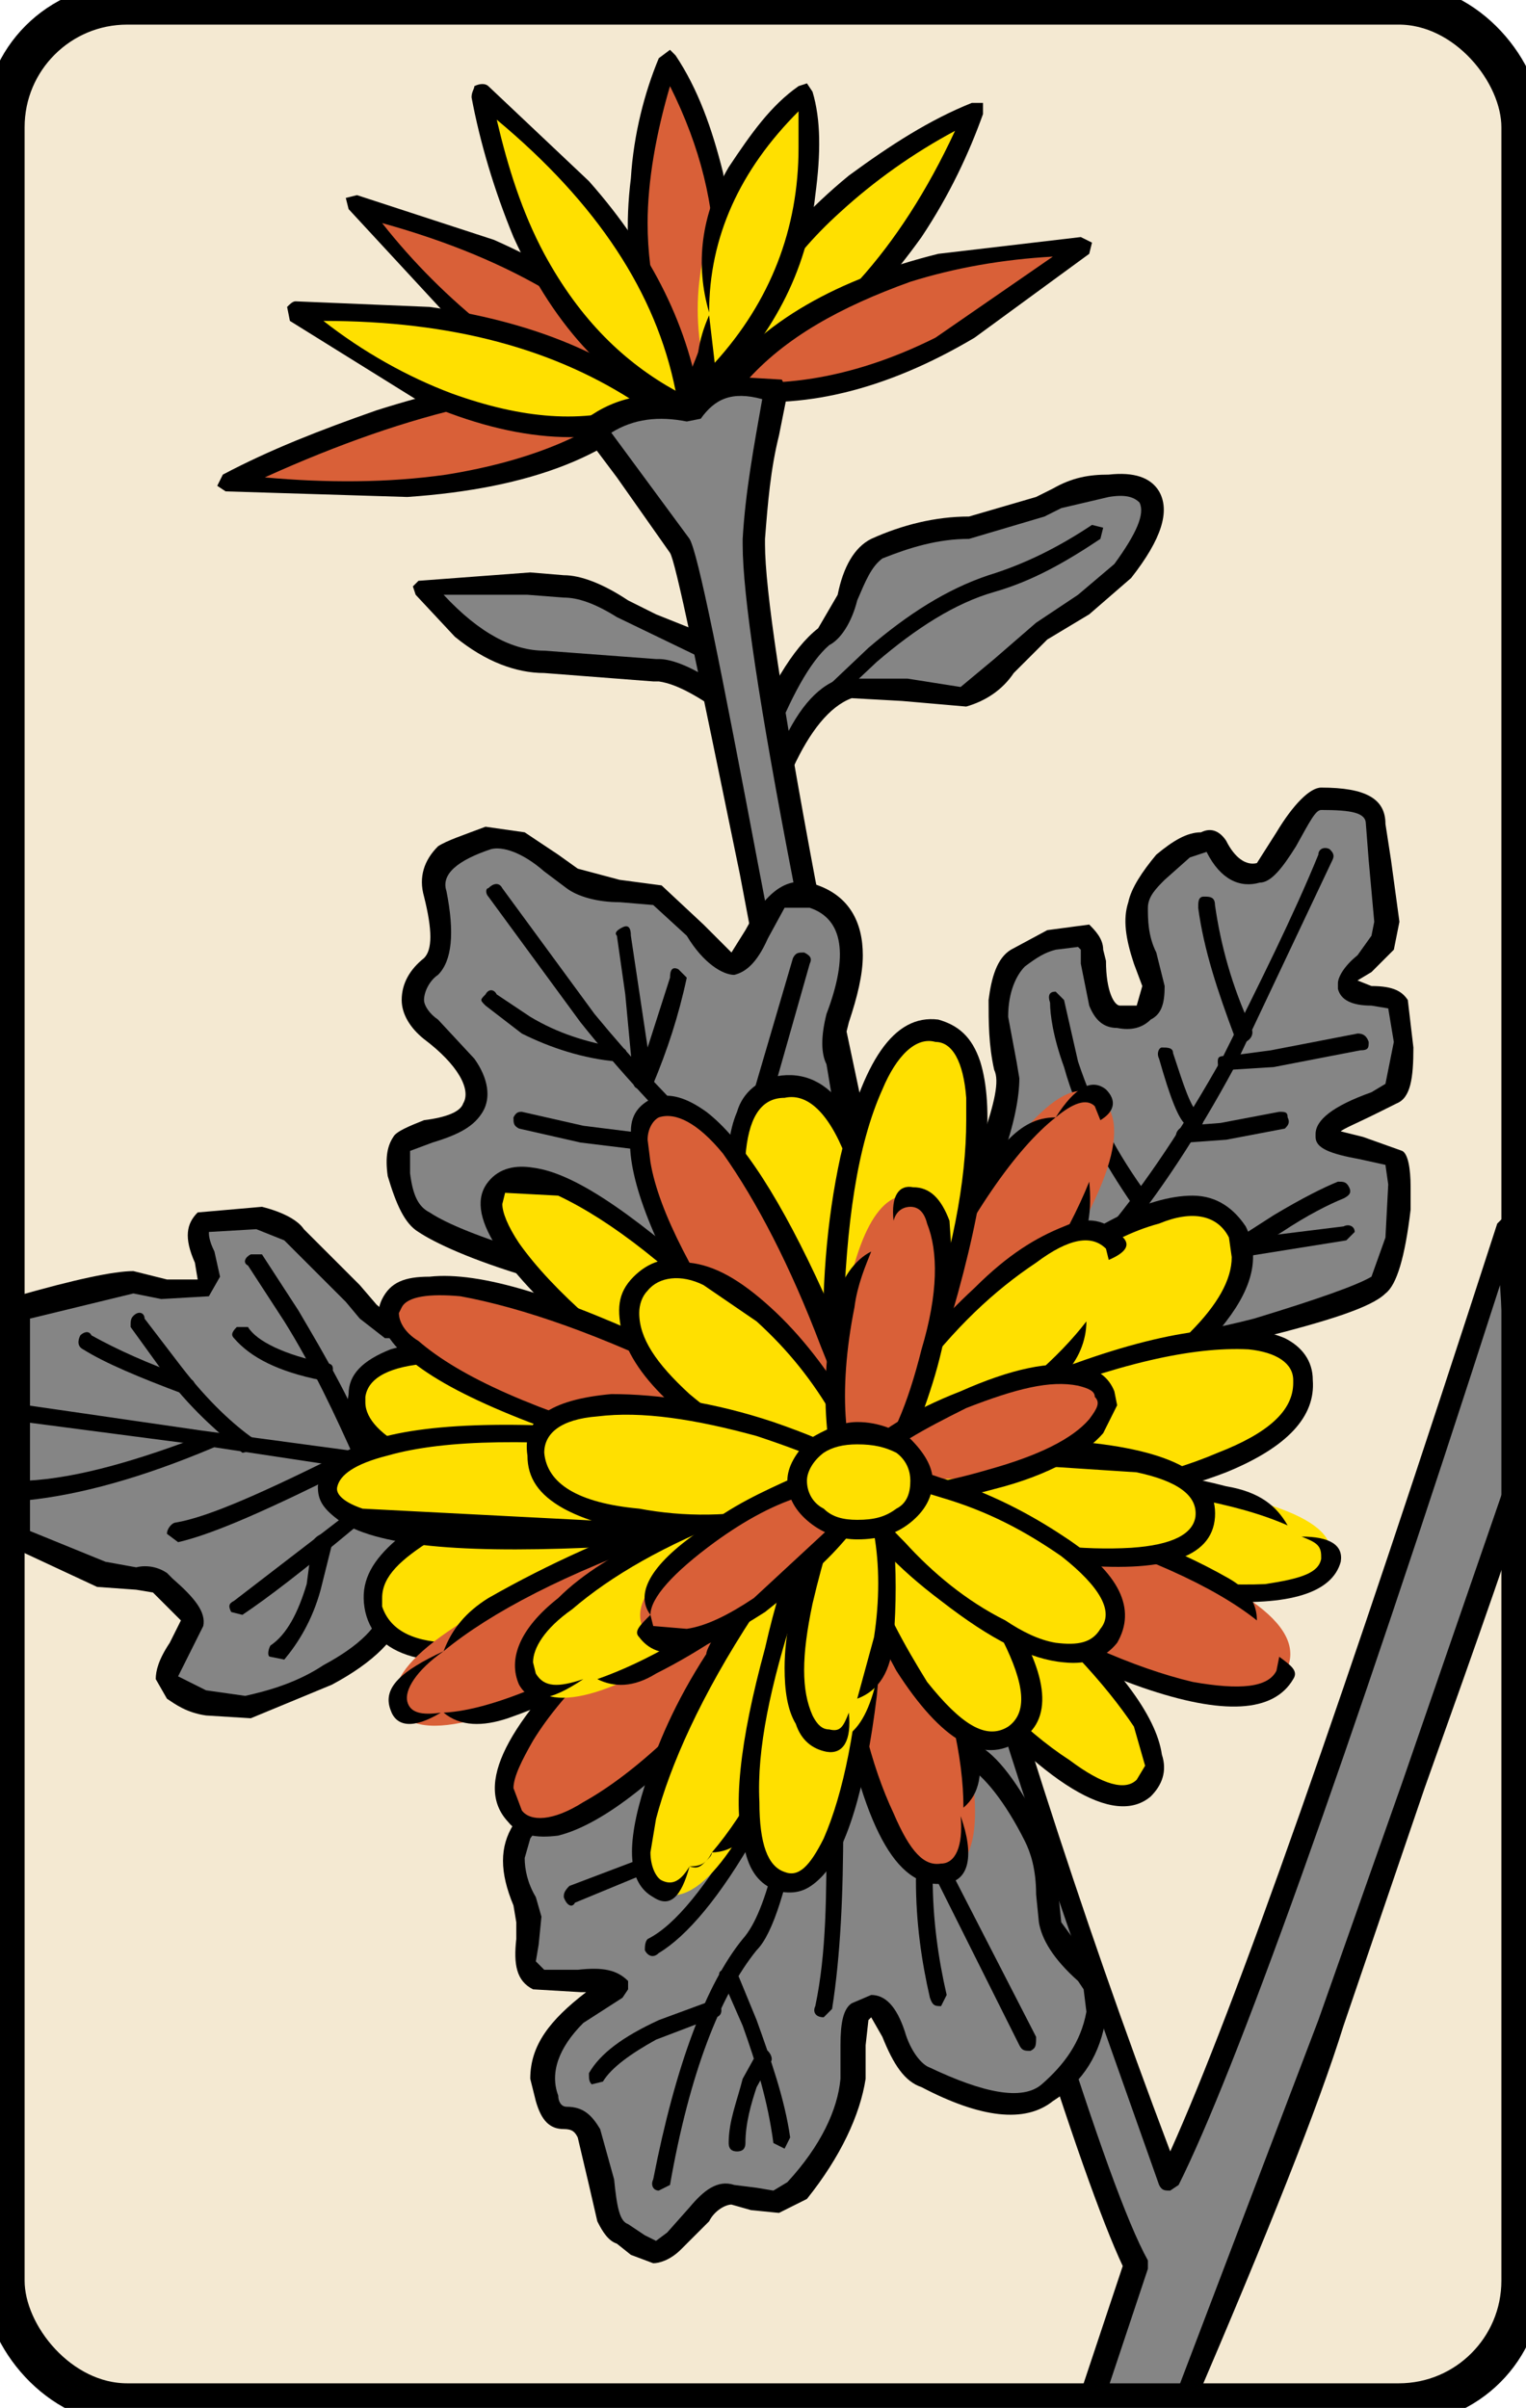 <?xml version="1.0" encoding="UTF-8" standalone="no"?>
<!-- Generator: Adobe Illustrator 13.0.0, SVG Export Plug-In . SVG Version: 6.00 Build 14948)  -->

<svg
   xmlns:dc="http://purl.org/dc/elements/1.1/"
   xmlns:cc="http://creativecommons.org/ns#"
   xmlns:rdf="http://www.w3.org/1999/02/22-rdf-syntax-ns#"
   xmlns:svg="http://www.w3.org/2000/svg"
   xmlns="http://www.w3.org/2000/svg"
   xmlns:sodipodi="http://sodipodi.sourceforge.net/DTD/sodipodi-0.dtd"
   xmlns:inkscape="http://www.inkscape.org/namespaces/inkscape"
   version="1.1"
   id="圖層_1"
   x="0px"
   y="0px"
   width="372px"
   height="587px"
   viewBox="0 0 372 587"
   enable-background="new 0 0 372 587"
   xml:space="preserve"
   sodipodi:docname="Hanafuda_9-1.svg"
   inkscape:version="0.92.2 5c3e80d, 2017-08-06"><defs
     id="defs120612"><clipPath
       clipPathUnits="userSpaceOnUse"
       id="clipPath120628"><rect
         style="color:#000000;clip-rule:nonzero;display:inline;overflow:visible;visibility:visible;opacity:1;isolation:auto;mix-blend-mode:normal;color-interpolation:sRGB;color-interpolation-filters:linearRGB;solid-color:#000000;solid-opacity:1;vector-effect:none;fill:none;fill-opacity:1;fill-rule:nonzero;stroke:#ffff00;stroke-width:10;stroke-linecap:butt;stroke-linejoin:miter;stroke-miterlimit:4;stroke-dasharray:none;stroke-dashoffset:0;stroke-opacity:1;color-rendering:auto;image-rendering:auto;shape-rendering:auto;text-rendering:auto;enable-background:accumulate"
         id="rect120630"
         width="370"
         height="585"
         x="1"
         y="1"
         rx="30"
         ry="30" /></clipPath></defs><sodipodi:namedview
     pagecolor="#ffffff"
     bordercolor="#666666"
     borderopacity="1"
     objecttolerance="10"
     gridtolerance="10"
     guidetolerance="10"
     inkscape:pageopacity="0"
     inkscape:pageshadow="2"
     inkscape:window-width="640"
     inkscape:window-height="480"
     id="namedview120610"
     showgrid="false"
     inkscape:zoom="0.40204429"
     inkscape:cx="186"
     inkscape:cy="293.5"
     inkscape:window-x="0"
     inkscape:window-y="0"
     inkscape:window-maximized="0"
     inkscape:current-layer="圖層_1" /><g
     id="g121012"><rect
       ry="30"
       rx="30"
       y="1"
       x="1"
       height="585"
       width="370"
       id="rect12023-5"
       style="color:#000000;clip-rule:nonzero;display:inline;overflow:visible;visibility:visible;opacity:1;isolation:auto;mix-blend-mode:normal;color-interpolation:sRGB;color-interpolation-filters:linearRGB;solid-color:#000000;solid-opacity:1;vector-effect:none;fill:#f4e9d2;fill-opacity:1;fill-rule:nonzero;stroke:none;stroke-width:1.5;stroke-linecap:butt;stroke-linejoin:miter;stroke-miterlimit:4;stroke-dasharray:none;stroke-dashoffset:0;stroke-opacity:1;color-rendering:auto;image-rendering:auto;shape-rendering:auto;text-rendering:auto;enable-background:accumulate" /><g
       clip-path="url(#clipPath120628)"
       id="g120606"><g
         id="g120604"><g
           id="g119858"><g
             id="g119856"><path
               id="path119854"
               d="M42.055,314.632l-9.535-2.036l-27.937,6.129v55.866l20.439,8.854l8.176,1.364l6.135,1.358      c5.449,4.09,8.177,7.495,7.492,9.54l-3.406,6.813l-2.722,6.813c0,1.364,2.722,4.086,7.493,5.456l12.26,1.356      c5.45-1.356,12.264-4.084,19.075-7.491c10.22-4.77,15.675-10.898,17.033-17.032c1.364-4.771,6.813-11.583,15.674-18.396      l12.94-8.856l4.091-35.428l-17.032-8.177h-3.405l-7.499,2.729l-8.177-0.68l-6.813-7.499      c-8.171-6.813-12.94-10.904-14.984-14.311c-0.684-2.036-4.091-3.406-9.54-4.763l-11.583,2.043      c-2.042,0.684-2.721,3.405-0.678,7.498c1.363,4.763,1.363,6.813,0.678,8.168L42.055,314.632z"
               fill="#858585" /></g></g><g
           id="g119864"><g
             id="g119862"><path
               id="path119860"
               d="M40.697,311.91l-8.176-2.043c-4.77,0-14.31,2.043-28.616,6.135c-1.363,0.678-2.042,2.036-2.042,2.723v55.866      l1.364,2.726l20.438,9.535l9.533,0.687l4.093,0.677l1.357,1.358l5.454,5.454l-2.726,5.45c-2.728,4.091-3.408,6.813-3.408,8.855      l2.728,4.77c2.043,1.364,4.765,3.407,9.535,4.093l10.905,0.678l19.753-8.176c10.219-5.448,16.353-11.583,17.718-17.717      c2.72-8.171,11.575-16.348,27.93-26.568l0.677-2.042l4.771-35.428l-2.042-2.723l-17.711-8.182l-3.405,0.687l-8.862,2.72      l-3.407,0.686l-4.764-4.092l-4.091-4.765l-13.626-13.624c-1.363-2.051-4.77-4.087-10.219-5.457l-15.667,1.37      c-2.728,2.723-3.408,6.128-0.68,12.257l0.68,4.091H40.697z M50.916,300.327l11.577-0.678l6.813,2.726l14.989,14.985l3.408,4.084      l6.133,4.775h8.178l9.532-2.726l14.313,6.813l-3.408,32.699c-17.029,9.535-25.893,19.075-28.615,27.938      c-1.363,5.442-6.133,10.219-14.989,14.982c-6.134,4.087-12.947,6.136-19.075,7.493l-9.541-1.357l-6.813-3.407l2.728-5.456      l3.407-6.813c0.678-3.405-2.043-6.813-7.498-11.576l-1.358-1.364c-2.048-1.364-4.771-2.043-7.499-1.364l-7.49-1.355      l-18.396-7.499v-51.782l25.209-6.129l6.813,1.364l11.583-0.678l2.722-4.776l-1.365-6.128      C50.916,302.375,50.916,301.005,50.916,300.327z" /></g></g><g
           id="g119870"><g
             id="g119868"><path
               id="path119866"
               d="M110.183,356.881l-25.888-3.409l-35.428-4.775l-42.235-6.129c-2.049,0-2.728,0.687-2.728,2.044      c0,1.364,0.679,2.048,2.043,2.048l41.563,5.442l36.108,5.456l25.209,3.407c2.042,0,2.719,0,2.719-1.364      C112.232,358.236,111.546,356.881,110.183,356.881z" /></g></g><g
           id="g119876"><g
             id="g119874"><path
               id="path119872"
               d="M63.857,305.783h-2.721c-1.364,0.679-2.05,2.036-0.687,2.72l8.857,13.627c6.813,10.904,12.269,22.481,17.717,34.751      c0.679,0.677,1.364,1.355,2.721,0.677c1.364,0,2.05-1.363,1.364-2.049c-4.771-12.941-11.584-24.523-18.396-36.101      L63.857,305.783z" /></g></g><g
           id="g119882"><g
             id="g119880"><path
               id="path119878"
               d="M60.45,323.494h-2.72c-1.363,1.355-1.363,2.042-0.686,2.726c4.092,4.766,10.905,8.171,21.124,10.222l2.722-1.37      c0.686-2.037,0-2.723-1.365-2.723C69.307,330.307,62.493,326.9,60.45,323.494z" /></g></g><g
           id="g119888"><g
             id="g119886"><path
               id="path119884"
               d="M35.242,321.444c0-1.358-1.357-2.036-2.721-0.679c-0.686,0.679-0.686,1.364-0.686,2.729l8.862,12.261      c6.813,8.856,13.627,14.312,18.39,18.397l3.407-0.681c1.364-0.684,0.685-2.048-0.678-2.727      c-4.771-3.405-10.899-8.861-17.712-17.711L35.242,321.444z" /></g></g><g
           id="g119894"><g
             id="g119892"><path
               id="path119890"
               d="M22.301,325.536c-0.685-1.363-2.043-0.687-2.727,0c-0.68,1.364-0.68,2.721,0.684,3.406      c5.45,3.406,13.627,6.813,24.524,10.904l2.728-1.37c0-1.357,0-2.035-2.048-2.722C35.926,332.349,28.428,328.942,22.301,325.536z      " /></g></g><g
           id="g119900"><g
             id="g119898"><path
               id="path119896"
               d="M52.96,350.066c-0.687-0.685-1.364-1.37-2.044-0.685c-17.718,6.813-32.021,10.904-44.283,11.583      c-1.363,0-2.049,1.356-2.049,2.728l2.049,2.036c12.941-1.358,27.93-5.442,45.641-12.94      C53.638,352.788,54.324,351.424,52.96,350.066z" /></g></g><g
           id="g119906"><g
             id="g119904"><path
               id="path119902"
               d="M87.703,354.83c-1.365-1.358-2.043-1.358-2.722-1.358c-20.438,10.221-34.065,16.349-42.241,17.711      c-0.685,0-2.043,1.358-2.043,2.729l2.722,2.035c8.854-2.035,22.481-8.17,42.919-18.389L87.703,354.83z" /></g></g><g
           id="g119912"><g
             id="g119910"><path
               id="path119908"
               d="M102.693,356.194h-2.728L83.618,369.82l-26.574,20.438c-1.364,0.686-1.364,1.364-0.678,2.723l2.72,0.683      c6.134-4.09,14.99-10.904,27.252-21.122l15.675-12.94L102.693,356.194z" /></g></g><g
           id="g119918"><g
             id="g119916"><path
               id="path119914"
               d="M78.847,373.911c-0.68,0-2.042,0.68-2.728,2.035l-1.357,10.222c-2.049,6.813-4.771,12.269-8.862,14.994      c-0.68,1.358-0.68,2.723,0,2.723l3.407,0.684c3.407-4.091,6.813-9.541,8.861-17.03l2.722-10.905      C80.89,374.591,80.89,373.911,78.847,373.911z" /></g></g><g
           id="g119924"><g
             id="g119922"><path
               id="path119920"
               d="M322.068,194.727c-2.043,0-4.771,2.728-8.177,8.862l-6.813,9.535c-4.086,0.685-7.491-2.042-10.898-6.813      c-1.364-2.042-4.771-2.042-9.541,2.042c-5.449,3.407-8.177,8.177-9.54,12.269c-0.679,2.721,0,6.813,1.363,10.898l2.728,8.855      c0,6.127-2.728,8.177-8.177,7.498c-2.728-0.686-4.085-2.049-5.449-5.455l-1.364-10.898c0-3.407-2.727-4.77-6.813-3.407      c-4.085,0.679-7.49,2.729-10.897,5.45c-2.728,2.042-4.092,5.449-4.771,10.219c-0.686,5.449,0,10.219,1.364,15.668      c2.042,6.813-0.686,18.397-9.541,35.429c0,8.177,3.406,14.989,8.855,20.438c4.771,4.093,11.584,8.179,21.802,11.585      c7.493,2.729,21.119,2.042,40.199-3.406c16.347-4.086,26.567-8.179,29.973-10.898c2.044-1.37,3.406-6.813,4.771-14.997      c0-9.535,0-14.305-1.364-15.662l-8.854-2.728c-4.771-0.679-7.492-1.363-7.492-2.728c-0.686-1.357,1.358-3.406,6.128-5.449      l9.541-4.091c2.042-1.358,2.721-4.764,2.721-10.898l-0.679-10.897l-6.813-2.728c-3.406,0-5.449-0.679-6.135-2.043      c0-1.364,0.686-3.407,2.729-4.77l6.134-5.449c0.679-2.043,1.358-6.813,0.679-14.311l-2.729-14.983      C335.008,196.776,330.924,194.727,322.068,194.727z"
               fill="#858585" /></g></g><g
           id="g119930"><g
             id="g119928"><path
               id="path119926"
               d="M306.399,210.402c-2.729,0.679-5.455-1.371-7.498-5.456c-1.364-2.043-3.405-3.407-6.127-2.043      c-3.406,0-6.813,2.043-10.904,5.449c-3.407,4.085-6.128,8.177-6.813,11.583c-1.363,4.092-0.679,8.855,1.364,14.989l2.042,5.449      l-1.363,4.771h-4.086c-1.364,0-3.405-3.406-3.405-10.898l-0.68-2.728c0-2.728-2.049-4.77-3.405-6.134l-10.221,1.364l-8.862,4.77      c-3.406,2.043-4.764,6.813-5.448,12.262c0,5.449,0,10.904,1.364,17.032c1.363,2.721,0,8.177-2.728,16.346l-6.813,15.676v2.043      c0,9.533,3.406,17.032,10.219,23.847c5.456,3.405,12.948,7.495,22.489,10.904c7.49,2.72,21.796,2.033,41.556-3.409      c16.353-4.09,27.251-7.495,30.657-10.904c2.728-2.042,4.771-8.854,6.135-20.438v-5.45c0-4.77-0.686-8.176-2.05-8.862      l-9.534-3.407l-5.448-1.356c0.678-0.68,4.085-2.05,9.533-4.771l4.092-2.042c3.407-1.364,4.086-6.134,4.086-13.625l-1.364-11.583      c-1.364-2.042-3.407-3.406-8.855-3.406l-3.406-1.364l3.406-2.043l5.448-5.449l1.364-6.813l-2.042-14.99l-1.364-8.855      c0-6.134-4.77-8.862-15.668-8.862c-2.728,0-6.813,4.092-10.904,10.904L306.399,210.402z M290.047,209.031l4.085-1.357      c3.405,6.813,8.177,8.855,12.947,7.491c2.727,0,5.448-3.406,8.854-8.855c3.407-6.127,4.771-8.855,6.135-8.855      c7.491,0,10.898,0.679,10.898,3.406l0.685,8.855l1.356,14.99l-0.678,3.406l-3.406,4.764c-3.407,2.728-4.771,5.456-4.771,6.813      v1.371c0.686,2.721,3.406,4.085,8.177,4.085l4.086,0.678l1.362,8.177l-2.042,10.22l-3.406,2.042      c-9.54,3.407-13.625,6.813-13.625,10.219v0.678c0,2.729,3.405,4.092,10.897,5.457l6.134,1.358l0.68,4.777l-0.68,12.94      l-3.406,9.535c-3.406,2.048-12.948,5.454-28.615,10.219c-18.396,4.775-31.337,5.456-38.835,3.405      c-8.855-3.405-15.668-7.489-20.439-11.576c-4.764-4.771-7.491-10.898-8.169-18.396l6.127-12.941      c2.728-7.498,4.092-14.311,4.092-19.082l-0.686-4.085l-2.042-10.898c0-6.134,2.042-10.219,4.085-12.268      c2.728-2.042,4.771-3.407,7.499-4.085l5.448-0.678l0.679,0.678v3.406l2.05,10.22c1.356,3.407,3.405,5.448,6.812,5.448      c3.407,0.686,6.128,0,8.171-2.042c2.729-1.365,3.405-4.085,3.405-8.177l-2.041-8.177c-2.043-4.085-2.043-8.17-2.043-10.898      s2.043-4.771,4.084-6.813L290.047,209.031z" /></g></g><g
           id="g119936"><g
             id="g119934"><path
               id="path119932"
               d="M296.181,220.621c0-2.049-1.364-2.049-2.728-2.049c-1.364,0-1.364,1.364-1.364,2.728      c1.364,10.219,4.771,20.439,8.855,31.336C301.63,254,302.993,254,303.671,254c1.364-0.685,2.044-2.042,1.364-3.407      C300.266,240.375,297.537,230.155,296.181,220.621z" /></g></g><g
           id="g119942"><g
             id="g119940"><path
               id="path119938"
               d="M333.651,254c-0.685-2.042-2.049-2.042-2.728-2.042l-21.118,4.085l-10.218,1.364c-2.051,0-2.729,0-2.729,1.364      c0,2.042,0.678,2.042,2.729,2.042l10.896-0.685l21.118-4.085C333.651,256.042,333.651,255.364,333.651,254z" /></g></g><g
           id="g119948"><g
             id="g119946"><path
               id="path119944"
               d="M313.892,272.396c0-1.363-0.679-1.363-2.043-1.363l-14.312,2.721l-8.854,0.686c-1.363,0.685-2.043,1.364-2.043,2.72      c0,1.371,0.68,2.05,2.729,1.371l9.533-0.685l14.312-2.722C313.892,274.439,314.57,273.753,313.892,272.396z" /></g></g><g
           id="g119954"><g
             id="g119952"><path
               id="path119950"
               d="M330.245,300.327c0-1.358-1.364-2.042-2.729-1.358l-60.637,7.493c-1.356,0-2.042,0.677-2.042,2.041l2.042,2.043      l27.252-2.727l34.063-5.444L330.245,300.327z" /></g></g><g
           id="g119960"><g
             id="g119958"><path
               id="path119956"
               d="M328.881,289.428c-0.686-1.364-1.364-1.364-2.728-1.364c-3.407,1.364-8.856,4.092-15.669,8.178l-9.54,6.133      c-0.679,1.358-1.356,2.723-0.679,3.408h3.405l8.856-5.456c6.134-4.085,11.583-6.813,14.989-8.171      C328.881,291.471,329.56,290.786,328.881,289.428z" /></g></g><g
           id="g119966"><g
             id="g119964"><path
               id="path119962"
               d="M279.148,294.192l0.679-2.722c-7.492-10.219-12.947-20.438-17.032-32.7l-3.407-14.99l-2.041-2.042      c-1.364,0-2.044,0.679-1.364,2.728c0,2.721,0.678,8.169,3.405,15.662c3.407,12.268,9.541,23.166,17.033,34.064H279.148z" /></g></g><g
           id="g119972"><g
             id="g119970"><path
               id="path119968"
               d="M285.961,256.721c0-1.357-1.363-1.357-2.727-1.357c-0.68,0-1.364,1.357-0.68,2.728      c2.721,9.534,4.765,14.983,6.813,16.347h3.406c0.679-0.686,0.679-1.364,0-2.043      C290.047,269.668,288.683,264.905,285.961,256.721z" /></g></g><g
           id="g119978"><g
             id="g119976"><path
               id="path119974"
               d="M324.11,206.995c-1.364-0.685-2.729,0-2.729,1.357c-6.127,14.99-14.303,31.336-23.158,49.054      c-19.075,34.064-37.472,55.867-55.189,66.766c-1.357,0.677-1.357,1.363-0.678,2.728c0.678,1.356,2.042,1.356,2.728,0.678      c18.39-10.898,37.471-33.386,55.86-67.45l23.846-50.412C325.475,208.353,324.79,207.674,324.11,206.995z" /></g></g><g
           id="g119984"><g
             id="g119982"><path
               id="path119980"
               d="M119.045,142.273l-15.674,1.357l8.862,9.541c6.813,5.449,13.626,8.855,20.439,8.855l27.929,1.363      c4.085,0.679,10.898,3.407,19.075,9.541l-8.177-14.996c-4.085-2.036-8.17-4.085-12.262-5.443l-10.219-6.134      c-4.771-2.05-8.177-3.407-11.584-3.407L119.045,142.273z"
               fill="#858585" /></g></g><g
           id="g119990"><g
             id="g119988"><path
               id="path119986"
               d="M153.11,146.358c-6.134-4.085-11.584-6.134-15.675-6.134l-8.17-0.679l-27.25,2.042l-1.364,1.364l0.679,2.042      l9.541,10.22c7.491,6.127,14.99,8.855,21.803,8.855l26.566,2.049h1.363c4.771,0.679,10.22,4.084,17.033,8.848h3.407l0.677-3.406      l-7.49-14.983l-0.679-1.363l-13.625-5.449L153.11,146.358z M108.141,144.994h20.439l8.855,0.685      c3.407,0,7.498,1.357,12.948,4.764l19.76,9.541l2.722,5.449c-5.45-3.406-9.536-4.771-12.264-4.771h-0.678l-27.251-2.042      C125.173,158.62,116.997,154.528,108.141,144.994z" /></g></g><g
           id="g119996"><g
             id="g119994"><path
               id="path119992"
               d="M273.693,139.545c6.134-8.177,8.861-14.99,6.134-18.396c-0.679-2.042-4.085-3.406-9.541-3.406      l-12.262,3.406l-10.898,4.77l-10.904,3.407c-7.491,0-14.982,1.357-22.48,4.764c-2.722,2.049-5.449,5.456-6.813,10.904      l-5.449,10.22c-6.813,5.449-12.946,14.989-17.031,29.293l6.813,1.364l4.085-7.498c3.406-5.442,6.813-9.534,10.905-10.897      l14.304,0.678l14.989,2.049c3.406-1.363,6.134-3.406,8.855-6.813c3.406-4.77,6.813-7.491,9.54-9.541l12.262-7.491      L273.693,139.545z"
               fill="#858585" /></g></g><g
           id="g120002"><g
             id="g120000"><path
               id="path119998"
               d="M275.742,140.902c7.492-9.534,9.533-16.347,6.813-21.117c-2.049-3.407-6.134-4.764-12.269-4.085      c-4.763,0-8.855,0.678-13.626,3.406l-4.085,2.042l-16.354,4.77c-8.17,0-16.346,2.043-23.845,5.45      c-4.085,2.042-6.813,6.813-8.171,13.625l-4.77,8.177c-6.135,4.764-12.262,14.982-18.396,30.657v2.042l2.042,1.364l7.499,2.042      c1.356,0,2.721,0,2.721-2.042c4.093-8.862,8.856-14.99,14.312-17.033l12.263,0.679l15.667,1.363      c4.771-1.363,8.855-4.092,11.583-8.176l8.177-8.17l10.221-6.134L275.742,140.902z M215.104,136.139      c6.813-2.728,13.626-4.77,21.117-4.77l18.396-5.45l4.092-2.049l11.576-2.721c4.092-0.685,6.135,0,7.499,1.364      c1.363,2.728-0.686,7.492-6.136,14.983l-8.854,7.499l-10.22,6.813l-10.219,8.855l-8.178,6.813l-12.939-2.042h-16.354      c-6.135,2.042-10.898,8.176-14.989,17.717l-2.044-0.685c4.771-12.262,9.542-21.124,14.306-25.209      c2.728-1.357,5.455-5.449,6.813-10.897C211.02,141.587,212.377,138.181,215.104,136.139z" /></g></g><g
           id="g120008"><g
             id="g120006"><path
               id="path120004"
               d="M268.929,128.647l-2.729-0.686c-8.176,5.449-16.353,9.534-25.208,12.262c-10.22,3.406-19.753,9.541-29.294,17.711      l-12.947,12.268c-0.679,0.679-0.679,2.042,0.686,2.729l2.722-0.686l11.583-10.904c9.54-8.17,19.074-14.305,28.615-17.033      c9.541-2.721,17.711-7.491,25.888-12.94L268.929,128.647z" /></g></g><g
           id="g120014"><g
             id="g120012"><path
               id="path120010"
               d="M222.596,55.063c6.813-10.219,12.268-19.075,15.676-27.93c-9.541,3.406-19.082,9.541-28.615,17.033      c-19.075,15.668-30.658,32.7-32.7,51.096C193.987,88.448,209.656,74.823,222.596,55.063z"
               fill="#FFE000" /></g></g><g
           id="g120020"><g
             id="g120018"><path
               id="path120016"
               d="M239.629,25.083h-2.722c-10.22,4.091-19.76,10.219-29.979,17.717c-19.075,15.668-29.972,32.701-32.7,52.46      c0,0.679,0,1.357,0.679,2.042h2.728c17.71-6.813,33.385-20.438,47.011-39.513c6.813-10.219,11.576-20.439,14.983-29.979V25.083z       M204.886,51.656c8.177-7.491,17.71-14.305,27.93-19.76c-13.626,29.301-31.337,48.376-52.454,58.595      C183.77,76.865,191.26,63.925,204.886,51.656z" /></g></g><g
           id="g120026"><g
             id="g120024"><path
               id="path120022"
               d="M118.359,60.519L86.338,49.614l23.845,25.888c20.438,17.031,39.521,25.208,57.911,24.522      C157.873,83.678,141.526,70.738,118.359,60.519z"
               fill="#D96038" /></g></g><g
           id="g120032"><g
             id="g120030"><path
               id="path120028"
               d="M168.094,102.074l2.727-1.364l-0.678-2.042c-10.219-16.353-26.573-29.979-49.739-40.198L87.024,47.571l-2.729,0.678      l0.686,2.728l25.202,27.252C129.264,95.261,149.019,103.431,168.094,102.074z M119.045,80.272      c-9.541-7.499-18.396-16.347-25.894-25.888c32.021,8.855,55.867,23.167,70.178,42.92      C149.019,96.619,134.028,90.491,119.045,80.272z" /></g></g><g
           id="g120038"><g
             id="g120036"><path
               id="path120034"
               d="M91.794,102.753c-14.311,4.77-25.895,9.541-36.115,14.99l42.243,1.364      c30.657-2.049,51.782-10.219,63.358-25.209C142.891,90.491,119.045,93.897,91.794,102.753z"
               fill="#D96038" /></g></g><g
           id="g120044"><g
             id="g120042"><path
               id="path120040"
               d="M163.329,95.261v-2.049l-2.049-1.357c-18.389-3.406-41.556-0.678-69.486,8.17c-13.627,4.777-25.895,9.541-37.471,15.676      l-1.364,2.728l2.042,1.357l44.285,1.364C129.264,119.106,151.062,110.93,163.329,95.261z M108.827,115.7      c-14.311,2.042-29.302,2.042-44.284,0.678c36.106-16.354,66.765-23.167,91.288-20.438      C145.613,105.48,129.944,112.293,108.827,115.7z" /></g></g><g
           id="g120050"><g
             id="g120048"><path
               id="path120046"
               d="M173.548,41.437c-2.728-10.219-6.134-19.76-10.219-26.573c-3.406,7.499-6.134,17.032-6.812,27.937      c-2.728,21.803,1.355,40.192,11.576,55.867C176.956,81.636,178.313,63.239,173.548,41.437z"
               fill="#D96038" /></g></g><g
           id="g120056"><g
             id="g120054"><path
               id="path120052"
               d="M164.686,13.507l-1.357-1.364l-2.728,2.042c-3.406,8.177-6.134,18.396-6.812,29.301      c-2.728,21.796,2.042,40.192,12.946,56.539l1.358,0.686l2.727-1.364c5.45-10.219,6.135-21.117,2.728-33.386      c0.679,8.862-2.049,17.718-6.134,26.573c-6.134-10.897-9.542-24.523-9.542-38.149c0-10.219,2.05-21.803,5.456-33.386      c7.492,14.99,10.898,29.301,10.898,43.605c3.407-6.813,3.407-14.305,2.043-22.488C173.548,31.218,170.143,21.677,164.686,13.507      z" /></g></g><g
           id="g120062"><g
             id="g120060"><path
               id="path120058"
               d="M236.907,80.272c10.897-6.813,19.753-13.626,26.566-20.438l-33.38,4.091      c-24.53,6.127-42.241,16.347-53.138,31.336C195.345,97.304,215.104,92.533,236.907,80.272z"
               fill="#D96038" /></g></g><g
           id="g120068"><g
             id="g120066"><path
               id="path120064"
               d="M263.474,57.791l-34.743,4.085c-24.524,6.134-42.92,16.354-54.503,32.022v2.042l2.043,1.364      c19.074,2.721,39.513-2.042,61.315-14.989l27.938-20.439l0.677-2.728L263.474,57.791z M221.917,68.688      c10.898-3.406,22.481-5.449,34.743-6.134l-28.608,19.76c-16.354,8.176-32.021,11.583-46.334,10.897      C191.26,82.314,204.886,74.823,221.917,68.688z" /></g></g><g
           id="g120074"><g
             id="g120072"><path
               id="path120070"
               d="M196.709,46.207c1.363-8.855,1.363-17.032-0.679-23.845c-5.449,4.77-11.583,11.583-16.354,19.753      c-9.534,16.354-12.262,33.387-6.812,51.782C185.811,80.957,193.987,65.282,196.709,46.207z"
               fill="#FFE000" /></g></g><g
           id="g120080"><g
             id="g120078"><path
               id="path120076"
               d="M194.666,20.998c-6.813,4.771-11.583,11.583-17.032,19.76c-6.813,11.577-8.177,23.845-4.77,35.422      c0-18.39,7.497-34.744,21.801-49.048v8.855c0,19.754-6.813,37.471-20.438,52.46l-1.363-11.583      c-2.722,6.128-3.408,11.583-2.722,17.718l1.357,1.357h2.728c13.625-13.625,22.481-29.294,24.523-48.369      c1.364-10.22,1.364-18.396-0.679-25.209l-1.363-2.043L194.666,20.998z" /></g></g><g
           id="g120086"><g
             id="g120084"><path
               id="path120082"
               d="M140.163,44.843l-23.166-21.118c2.048,9.541,5.454,20.439,10.219,31.337      c9.541,23.167,23.167,37.471,40.878,44.962C166.051,81.636,156.518,63.239,140.163,44.843z"
               fill="#FFE000" /></g></g><g
           id="g120092"><g
             id="g120090"><path
               id="path120088"
               d="M170.821,99.346c-2.727-19.074-11.583-37.471-27.251-55.181l-24.524-23.167c-0.686-0.679-2.048-0.679-3.406,0      c0,0.679-0.686,1.364-0.686,2.728c2.043,10.898,5.45,22.481,10.219,34.065c10.219,22.481,24.531,37.471,42.242,44.284h2.728      L170.821,99.346z M132.672,61.875c-5.457-10.219-8.862-21.117-11.584-32.701c24.525,20.439,38.835,42.242,43.598,66.086      C152.424,88.448,141.526,78.229,132.672,61.875z" /></g></g><g
           id="g120098"><g
             id="g120096"><path
               id="path120094"
               d="M103.371,77.551L72.035,76.18l29.293,18.403c22.482,10.897,42.241,12.94,59.952,4.763      C146.296,88.448,127.215,80.272,103.371,77.551z"
               fill="#FFE000" /></g></g><g
           id="g120104"><g
             id="g120102"><path
               id="path120100"
               d="M161.966,102.074l1.363-2.05l-0.686-2.035c-14.989-12.269-34.064-19.76-57.909-23.167l-32.7-1.364      c-0.68,0-1.364,0.685-2.043,1.364l0.68,3.407l30.657,19.074C123.81,107.523,144.248,109.565,161.966,102.074z M110.183,95.94      c-10.896-4.085-21.795-10.219-31.336-17.71c31.336,0,56.545,6.813,76.984,20.438C142.206,103.431,127.215,102.074,110.183,95.94      z" /></g></g><g
           id="g120110"><g
             id="g120108"><path
               id="path120106"
               d="M183.77,131.369c0.678-8.856,1.355-17.718,3.405-25.888l2.042-10.219l-8.176-1.364      c-6.135,0-10.22,2.042-12.947,6.813l-7.493-1.364c-6.134,0-11.583,1.364-16.353,4.771l8.862,10.905l12.941,17.71      c1.363,3.407,7.497,31.337,17.718,83.797c10.896,57.91,17.709,92.66,21.794,106.285l33.386,116.498      c17.711,60.637,30.659,98.108,38.15,113.092l-11.576,34.063h23.159c18.396-42.234,29.979-73.578,35.428-93.33      c3.406-9.541,10.22-30.659,23.166-65.408l23.847-70.172l-4.092-59.272c-39.515,126.039-66.766,203.7-81.756,233.001      c-22.48-56.553-42.241-117.184-59.272-181.904c-10.898-44.284-21.117-90.611-30.658-138.301      C187.175,167.476,183.77,141.587,183.77,131.369z"
               fill="#858585" /></g></g><g
           id="g120116"><g
             id="g120114"><path
               id="path120112"
               d="M367.716,295.563l-2.729,2.723c-37.471,115.817-64.043,191.445-79.712,226.187      c-22.48-59.272-40.877-117.867-56.545-175.09c-10.898-42.92-20.438-87.883-29.979-134.895      c-8.17-43.605-12.262-70.856-12.262-81.755v-1.363c0.686-8.856,1.363-17.033,3.407-25.209l2.041-10.219v-0.679l-1.356-2.728      l-11.583-0.679c-4.771,0-8.856,2.043-11.584,5.449c-8.855-2.042-17.032-0.685-24.523,4.771l-1.365,2.042l0,0l0.68,1.364      l8.177,10.898l12.946,18.396c1.357,2.043,6.813,28.616,17.032,78.349c10.898,57.909,18.39,95.38,23.16,110.371l7.498,27.93      c31.337,112.411,52.454,179.183,62.674,200.98l-10.898,32.708v1.355v1.364l2.729,1.364h23.159l2.042-2.051      c18.396-42.912,30.657-73.569,36.792-93.331l19.76-57.908c13.626-38.15,22.482-63.365,26.567-76.99v-1.358l-3.406-59.272      L367.716,295.563z M170.821,102.074c3.407-4.771,7.492-6.813,14.99-4.771c-2.041,11.583-4.093,22.481-4.77,34.065v1.363      c0,12.262,4.084,39.513,12.261,81.755c8.856,47.012,19.075,91.975,30.657,135.58c10.22,40.191,23.167,81.755,38.836,126.718      l19.76,55.858c0.68,1.372,1.356,1.372,2.721,1.372l2.044-1.372c13.625-27.251,40.197-100.821,78.348-219.369l2.728,44.284      l-26.573,76.984l-20.439,57.909L286.64,583.74h-17.031l10.219-30.658v-0.678v-1.358      c-10.219-18.403-30.658-85.847-64.044-200.979l-7.491-27.937c-4.086-16.347-12.262-52.461-23.167-109.692      c-9.534-50.411-14.982-77.663-17.031-81.069l-19.075-25.888c5.449-3.406,11.583-4.085,18.396-2.728L170.821,102.074z" /></g></g><g
           id="g120122"><g
             id="g120120"><path
               id="path120118"
               d="M119.045,204.268c-10.218,3.406-14.989,7.492-13.624,13.626c2.719,8.855,2.719,14.983-0.687,17.711      c-2.721,2.049-3.407,4.77-4.085,6.813c-0.685,2.728,1.364,6.134,4.085,8.176c9.54,8.177,12.946,14.312,10.904,19.075      c-2.049,2.727-4.771,4.771-8.863,6.135c-5.448,0.678-8.168,2.042-8.854,2.727c-1.364,2.036-1.364,5.443,0,9.534      c0.686,4.771,3.406,8.178,5.448,10.221c3.406,2.72,12.269,6.126,25.894,10.218c16.349,4.771,31.337,6.813,44.284,6.813      c12.262,0,20.439-3.405,23.161-12.261l0.686-11.584c5.448-8.855,8.169-17.032,8.169-23.845l-2.042-9.534      c-0.679-2.728,0-6.134,1.364-9.54c5.448-17.033,3.406-26.573-6.813-30.658c-4.085-1.364-8.176,0.678-11.583,6.813l-8.176,10.219      l-8.17-6.813l-9.542-10.219l-10.218-1.364c-4.086,0-8.177-0.685-10.898-2.042l-10.22-8.177      C125.858,204.268,122.451,202.903,119.045,204.268z"
               fill="#858585" /></g></g><g
           id="g120128"><g
             id="g120126"><path
               id="path120124"
               d="M127.901,202.903l-9.542-1.364c-5.448,2.049-9.532,3.407-11.583,4.771c-3.406,3.406-4.763,7.498-3.406,12.262      c2.051,8.177,2.051,12.947,0,14.99c-3.406,2.721-5.448,6.127-5.448,10.219c0,3.406,2.042,6.813,5.448,9.534      c8.175,6.134,11.583,12.268,9.541,15.675c-0.679,2.042-4.084,3.406-9.541,4.085c-3.406,1.364-6.813,2.728-7.491,4.084      c-1.363,2.05-2.044,4.778-1.363,9.541c2.042,6.815,4.091,11.585,7.497,13.627c4.085,2.728,12.94,6.812,26.566,10.898      c17.034,4.776,31.344,7.499,44.969,7.499c10.899,0,17.711-3.409,22.482-8.857c2.721-4.084,4.771-8.177,4.771-14.305      l-0.686-4.092c5.448-8.177,8.177-16.347,8.177-23.845l-1.364-9.534l-1.364-3.407l1.364-5.456      c2.044-6.134,3.406-11.576,3.406-16.353c0-8.17-3.406-14.305-10.897-17.032c-6.813-2.721-12.262,0.685-17.719,10.905      l-3.405,5.449l-6.813-6.813l-10.219-9.541l-10.219-1.357l-10.22-2.728l-4.764-3.407L127.901,202.903z M119.725,206.995      c2.726-0.685,7.491,0.679,12.947,5.442l5.448,4.092c2.721,2.042,7.493,3.407,12.941,3.407l8.176,0.685l8.177,7.491      c4.085,6.813,8.856,9.541,11.584,9.541c2.719-0.686,5.449-2.728,8.176-8.862l4.085-7.492h6.135      c8.169,2.728,9.533,11.577,4.084,25.887c-1.363,5.449-1.363,9.534,0,12.262l1.364,8.177c0,6.813-2.728,13.625-8.177,21.802      v2.043v5.45c0,4.084-0.679,7.49-3.406,9.541c-3.407,4.764-9.542,6.134-17.711,6.134c-12.947,0-27.252-2.05-42.927-6.813      c-13.625-4.093-21.794-7.498-25.886-10.221c-2.721-1.37-4.085-4.092-4.77-9.54c0-3.407,0-4.771,0-5.457l5.457-2.036      c6.811-2.049,10.218-4.091,12.26-7.498c2.043-3.406,1.364-8.177-2.042-12.94l-8.863-9.54c-2.042-1.365-3.406-3.407-3.406-4.771      c0-2.042,1.364-4.77,3.406-6.127c3.407-3.406,4.092-10.219,2.051-20.438C107.463,213.123,111.546,209.716,119.725,206.995z" /></g></g><g
           id="g120134"><g
             id="g120132"><path
               id="path120130"
               d="M122.451,216.529c-0.684-1.364-2.047-1.364-3.406,0c-0.686,0-0.686,1.364,0,2.042l22.481,30.658      c19.075,23.846,40.192,43.605,62.68,59.273l2.722-0.684v-2.722c-22.48-15.67-42.92-34.75-61.995-57.911L122.451,216.529z" /></g></g><g
           id="g120140"><g
             id="g120138"><path
               id="path120136"
               d="M183.083,285.345l14.312-50.419c0.678-1.363,0-2.049-1.364-2.728c-1.364,0-2.043,0-2.729,1.364l-14.989,51.096      c0.686-1.364,2.048-2.042,2.728-1.364C182.404,283.974,183.083,284.658,183.083,285.345z" /></g></g><g
           id="g120146"><g
             id="g120144"><path
               id="path120142"
               d="M153.79,228.112c0-2.049-0.68-2.728-2.043-2.049c-1.363,0.686-2.042,1.371-1.363,2.049l2.042,14.305l2.043,21.802      c0,0.685,0.686,1.363,2.05,1.363c0.678,0.679,1.355,0,2.042-0.678l0.679-0.685c3.406-8.177,6.134-16.347,8.177-25.888      l-2.043-2.049c-1.364-0.679-2.042,0-2.042,2.049l-5.456,17.032L153.79,228.112z" /></g></g><g
           id="g120152"><g
             id="g120150"><path
               id="path120148"
               d="M121.088,242.417c-0.685-1.358-2.043-1.358-2.729,0c-1.363,1.363-1.363,1.363,0,2.728l8.856,6.813      c6.813,3.407,14.99,6.134,23.167,6.813c1.363,0.678,2.042,0,2.042-1.364c0.686-1.364,0-2.042-2.042-2.042      c-7.492-1.364-14.305-3.407-21.119-7.492L121.088,242.417z" /></g></g><g
           id="g120158"><g
             id="g120156"><path
               id="path120154"
               d="M127.215,271.032c-0.677,0-1.357,0-2.042,1.363c0,1.358,0,2.043,1.365,2.728l14.988,3.407l33.38,4.085l2.728-2.05      l-2.728-2.036l-32.701-4.091L127.215,271.032z" /></g></g><g
           id="g120164"><g
             id="g120162"><path
               id="path120160"
               d="M155.153,424.324l-12.262,7.497c-8.863,6.813-13.627,11.576-15.676,14.303      c-2.042,3.409-2.721,7.493-1.357,12.263l3.406,9.534l-0.685,7.499c-0.679,3.406,0,6.126,2.042,6.813l11.584,0.686l8.177,1.356      l-10.22,7.493c-7.491,6.134-9.542,12.269-7.491,19.758c1.356,2.729,3.406,4.087,5.448,4.087s4.771,1.37,5.449,4.776      l3.407,14.305c0.679,5.448,2.728,8.854,4.77,9.54l5.449,4.085c2.042,1.357,4.085,0,6.813-2.049l7.492-7.492      c2.728-2.729,4.771-4.084,6.813-4.084l8.862,2.728c2.722,0,4.763-1.372,7.491-3.406c7.492-10.22,12.262-19.761,13.626-27.253      v-12.947c0-3.405,2.042-4.77,4.085-4.77c2.728,0,4.771,2.723,6.135,6.813c0.678,5.45,3.405,8.856,6.812,10.904l16.354,5.444      l14.306-2.036c4.085-3.408,7.491-8.185,10.218-14.313c2.044-6.127,2.044-10.219,0-12.939c-6.133-4.777-9.54-10.22-10.218-14.313      l-0.68-10.219l-2.728-10.218c-5.449-10.221-10.219-17.033-14.989-20.439c-8.178-6.128-20.438-9.534-37.471-10.22      C182.404,416.146,167.415,418.195,155.153,424.324z"
               fill="#858585" /></g></g><g
           id="g120170"><g
             id="g120168"><path
               id="path120166"
               d="M200.115,414.103c-18.397-0.684-33.379,1.364-46.326,7.499l0,0c-3.407,2.723-8.176,5.442-13.627,9.534      c-8.176,6.128-12.947,10.219-14.99,13.624c-3.406,5.45-3.406,11.585,0,19.756l0.686,4.09v4.093      c-0.686,6.128,0,10.22,4.085,12.255l11.582,0.686h1.365c-8.863,6.813-13.627,12.941-13.627,21.123l1.357,5.444      c1.365,4.776,3.407,6.812,6.813,6.812c2.05,0,2.728,0.685,3.407,2.049l2.728,11.576l2.044,8.863      c1.363,2.728,2.726,4.764,4.77,5.448l3.407,2.722l5.448,2.05c1.363,0,4.091-0.68,6.813-3.407l6.813-6.813      c1.363-2.729,4.091-4.085,5.448-4.085l4.77,1.356l6.814,0.68l6.813-3.408c8.177-10.219,12.947-20.437,14.311-29.287v-8.182      l0.679-6.129l0.679-0.684l2.728,4.775c2.728,6.813,5.449,10.898,9.541,12.255c14.304,7.498,25.202,8.863,32.015,3.408      c7.499-4.765,11.584-11.577,12.948-20.438c1.364-4.087,0.678-7.493-0.68-9.535l-2.729-3.406l-7.49-10.221l-0.686-6.812      c0-6.813-2.042-12.261-3.406-14.989c-5.449-10.22-10.22-17.711-15.669-21.117C230.772,418.873,217.832,415.467,200.115,414.103z       M156.518,427.044c10.897-6.127,25.2-8.171,42.919-6.813c16.347,0.686,28.615,4.093,36.106,10.218      c4.086,2.051,9.541,8.863,14.305,18.403c1.364,2.722,2.728,6.813,2.728,12.941l0.679,6.812      c0.685,4.093,3.406,8.856,9.541,14.313l1.364,2.035l0.679,5.456c-1.364,7.492-5.45,12.946-10.899,17.711      c-4.77,4.086-14.31,2.05-27.251-4.084c-2.042-0.681-4.771-4.087-6.134-8.863c-2.042-6.128-4.771-8.848-8.177-8.848l-4.764,2.035      c-2.05,1.37-2.728,4.777-2.728,10.22v8.182c-0.68,7.492-4.771,16.349-12.948,25.203l-3.405,2.05l-4.085-0.686l-5.449-0.687      c-4.092-1.356-7.499,1.372-10.905,5.456l-5.45,6.135l-2.72,2.036l-2.728-1.358l-4.085-2.728      c-2.048-0.678-2.727-4.085-3.406-10.897l-3.408-12.269c-2.048-3.405-4.091-5.441-8.176-5.441c-1.364,0-2.042-1.37-2.042-2.728      c-2.05-5.457,0-11.584,6.128-17.711l9.541-6.136l1.364-2.049v-2.035c-2.727-2.728-6.134-3.407-12.269-2.728h-8.169l-2.051-2.05      l0.687-4.084l0.679-6.814l-1.365-4.764c-2.042-3.405-2.72-6.813-2.72-9.54l1.363-4.77      C131.986,444.076,140.841,436.585,156.518,427.044z" /></g></g><g
           id="g120176"><g
             id="g120174"><path
               id="path120172"
               d="M199.437,415.467l-1.364-2.048c-1.363,0-2.728,0.684-2.728,1.37c-4.085,32.016-8.17,51.097-14.304,57.909      c-8.856,10.898-16.355,30.657-21.803,58.588c-0.679,1.356,0,2.729,1.363,2.729l2.728-1.372      c4.765-27.251,12.262-46.317,21.118-57.223c4.085-4.092,7.49-15.669,10.897-33.379L199.437,415.467z" /></g></g><g
           id="g120182"><g
             id="g120180"><path
               id="path120178"
               d="M175.591,489.045c-0.685-1.364-1.363-2.043-2.042-1.364l-12.947,4.771c-8.855,4.092-14.305,8.178-17.032,12.94      c0,1.37,0,2.05,0.679,2.729l2.728-0.679c2.042-3.405,6.813-6.813,12.947-10.22l14.304-5.454      C175.591,491.768,176.271,490.409,175.591,489.045z" /></g></g><g
           id="g120188"><g
             id="g120186"><path
               id="path120184"
               d="M179.676,480.868c-0.678-1.357-2.042-2.042-2.72-0.678c-2.05,0-2.05,1.355-0.686,2.728l4.771,10.896      c3.406,9.541,6.134,18.392,7.491,28.61l2.728,1.37l1.363-2.729c-1.363-9.541-4.771-19.081-8.176-28.615L179.676,480.868z" /></g></g><g
           id="g120194"><g
             id="g120192"><path
               id="path120190"
               d="M187.175,499.949c-1.364-0.685-2.728,0-2.728,0.68l-3.406,6.133c-1.365,5.444-3.407,10.221-3.407,15.663      c0,1.37,0.679,2.047,2.042,2.047c1.365,0,2.042-0.677,2.042-2.047c0-4.764,1.365-9.535,2.729-13.627l3.405-6.126      C188.532,501.985,187.853,500.629,187.175,499.949z" /></g></g><g
           id="g120200"><g
             id="g120198"><path
               id="path120196"
               d="M194.666,442.041c0-0.687,0-1.371-2.043-1.371c-8.176,1.371-19.075,5.454-34.064,11.589l-19.759,7.492      c-1.365,1.358-1.365,2.043-1.365,2.728c0.686,2.037,2.05,2.721,2.728,1.356l19.761-8.17      c14.304-5.455,25.887-9.541,34.064-10.905C194.666,444.076,195.345,442.719,194.666,442.041z" /></g></g><g
           id="g120206"><g
             id="g120204"><path
               id="path120202"
               d="M184.447,444.076c-1.365-1.357-2.729-0.679-3.406,0.684c-8.856,14.991-16.355,24.531-23.168,27.938      c-0.678,0.678-0.678,2.035-0.678,2.722c0.678,1.364,2.042,2.042,3.406,0.684c6.813-4.09,14.99-13.625,23.846-29.299      C185.811,445.446,185.125,444.76,184.447,444.076z" /></g></g><g
           id="g120212"><g
             id="g120210"><path
               id="path120208"
               d="M216.468,424.324c-0.685-1.364-1.363-2.045-2.727-0.687c-1.364,0.687-1.364,1.37-1.364,2.728l36.113,72.215      c0.679,1.369,1.357,1.369,2.722,1.369c1.363-0.685,1.363-1.369,1.363-3.406l-25.208-49.061L216.468,424.324z" /></g></g><g
           id="g120218"><g
             id="g120216"><path
               id="path120214"
               d="M226.003,442.041c-1.357,0-2.044,0-2.044,2.035l-0.678,14.311c0,10.219,1.364,19.754,3.406,28.615      c0.68,2.043,1.364,2.043,2.721,2.043l1.364-2.72c-2.042-8.863-3.405-18.404-3.405-28.624l0.685-12.941      C228.052,442.719,227.367,442.041,226.003,442.041z" /></g></g><g
           id="g120224"><g
             id="g120222"><path
               id="path120220"
               d="M204.206,424.324c0-2.045-0.685-2.723-2.728-2.045c-0.678,0-1.363,0.681-1.363,2.045l1.363,21.122      c0,16.348,0,30.657-2.728,43.599c-0.679,1.364,0,2.723,2.05,2.723l2.042-2.037c2.043-12.946,2.721-27.937,2.721-44.971      L204.206,424.324z" /></g></g><g
           id="g120230"><g
             id="g120228"><path
               id="path120226"
               d="M146.976,360.965c-40.877,6.812-59.273,17.032-55.182,31.337c3.406,14.988,23.845,14.988,61.995,1.361      c38.148-14.31,57.23-24.529,55.182-31.342C208.292,354.83,187.175,354.83,146.976,360.965z"
               fill="#FFE000" /></g></g><g
           id="g120236"><g
             id="g120234"><path
               id="path120232"
               d="M183.77,383.445c19.752-10.219,28.607-17.033,27.929-21.803l-4.771-4.085c-10.219-3.405-28.615-3.405-54.503,0      c-29.293,4.085-48.368,10.219-57.908,19.759c-4.772,4.765-6.813,9.535-5.45,15.664c2.728,11.588,17.032,14.996,42.241,9.54      C146.976,399.114,164.686,392.98,183.77,383.445z M166.051,360.965l41.562,2.041c-1.363,3.406-13.626,10.221-36.792,20.439      c-24.524,11.582-44.962,17.032-59.952,17.032c-9.541,0-15.668-2.722-17.717-8.855v-2.049c0-5.442,4.771-9.534,12.27-14.305      C119.045,367.776,139.484,363.006,166.051,360.965z" /></g></g><g
           id="g120242"><g
             id="g120240"><path
               id="path120238"
               d="M208.972,362.321c2.048-6.127-17.712-15.662-57.91-25.88c-40.878-10.905-61.317-9.541-64.038,3.405      c-2.043,13.625,16.347,22.475,57.909,26.565C186.489,370.504,207.613,369.134,208.972,362.321z"
               fill="#FFE000" /></g></g><g
           id="g120248"><g
             id="g120246"><path
               id="path120244"
               d="M176.956,369.82c21.795,0,33.378-2.722,34.742-6.814c0-2.041-0.679-3.405-2.727-5.448      c-7.493-6.813-24.524-14.304-51.776-21.803c-29.294-8.854-50.419-10.219-61.995-6.813c-6.813,2.72-10.219,6.129-10.219,10.904      c-2.049,10.898,9.536,19.754,35.422,24.523L176.956,369.82z M167.415,343.254c24.523,8.848,38.149,14.304,39.513,19.067      l-42.92,2.727c-28.616-1.355-49.733-4.762-64.043-11.576c-6.813-3.405-10.898-7.496-10.898-11.588v-1.358      c0.678-4.771,6.134-7.491,15.668-8.177C119.725,331.662,140.841,335.071,167.415,343.254z" /></g></g><g
           id="g120254"><g
             id="g120252"><path
               id="path120250"
               d="M215.104,311.91c-3.406-33.38-10.898-49.055-24.523-47.005c-12.947,1.357-14.99,18.389-5.456,50.411      c9.541,32.702,17.033,47.69,23.847,47.006C215.783,360.965,217.832,343.932,215.104,311.91z"
               fill="#FFE000" /></g></g><g
           id="g120260"><g
             id="g120258"><path
               id="path120256"
               d="M215.783,303.055c-3.406-28.616-12.262-42.242-25.202-40.878c-5.456,0.679-9.54,4.085-10.905,8.855      c-4.085,9.534-2.72,25.21,3.406,47.006c5.45,19.081,11.583,32.707,19.076,42.248c2.728,2.72,5.455,4.762,6.813,4.084      c4.77-0.678,7.496-8.176,8.86-21.803C218.512,328.942,217.832,316.002,215.783,303.055z M191.26,267.626      c6.135-1.364,11.583,4.77,15.668,16.348c4.771,12.269,6.813,27.937,6.135,47.012c-0.686,17.711-1.364,27.251-4.771,28.615      c-3.406-0.685-8.177-9.534-14.99-27.252c-7.491-18.397-11.584-34.063-11.584-47.69v-2.721      C182.404,273.075,185.125,267.626,191.26,267.626z" /></g></g><g
           id="g120266"><g
             id="g120264"><path
               id="path120262"
               d="M268.244,267.626c-8.177-6.813-21.118,6.813-39.514,40.193c-18.396,32.706-25.209,51.781-20.438,55.187      c5.449,4.093,18.396-9.534,40.198-40.191C269.608,292.835,276.421,274.439,268.244,267.626z"
               fill="#D96038" /></g></g><g
           id="g120274"><g
             id="g120272"><path
               id="path120268"
               d="M257.347,272.396c4.084-3.406,7.491-4.77,9.533-2.727l1.364,3.407c3.405-2.043,4.091-4.764,1.364-7.492      C266.2,262.855,262.116,264.905,257.347,272.396z" /><path
               id="path120270"
               d="M261.431,307.819c4.093-6.814,4.77-12.941,4.093-19.755c-5.456,13.626-14.99,28.616-29.302,47.007      c-14.305,17.717-22.48,25.894-26.565,25.894c-1.364-4.084,3.406-17.033,14.989-40.199c11.576-24.523,23.159-40.878,32.701-48.37      c-4.771,0-8.178,2.043-11.584,5.45c-10.22,12.263-20.439,28.616-29.979,49.055c-10.22,22.481-12.94,34.742-8.855,38.147      c4.771,3.409,14.989-4.762,31.344-24.522L261.431,307.819z" /></g></g><g
           id="g120280"><g
             id="g120278"><path
               id="path120276"
               d="M232.137,309.867c9.54-37.472,8.177-57.231-4.085-58.588c-12.269-2.049-19.76,16.347-23.846,53.819      c-3.405,36.786-2.048,56.545,4.086,57.908C215.104,365.048,222.596,347.34,232.137,309.867z"
               fill="#FFE000" /></g></g><g
           id="g120286"><g
             id="g120284"><path
               id="path120282"
               d="M228.73,248.552c-10.898-1.365-18.396,10.219-23.845,33.385c-3.407,15.662-4.771,32.695-4.085,51.776      c0,19.759,2.721,30.657,7.491,32.016c1.364,0.684,3.406,0,5.449-2.723c6.135-6.812,12.946-23.159,19.76-47.69      c7.491-27.251,8.855-45.647,5.448-56.545C236.907,252.636,233.501,249.908,228.73,248.552z M235.543,267.626v5.449      c0,14.989-3.406,32.708-10.897,55.182c-7.498,21.125-12.947,31.344-16.354,32.708c-2.729-2.049-3.406-14.989-2.729-38.15      c0.687-24.529,3.408-43.605,9.541-57.231c3.407-8.176,8.177-12.947,12.947-11.583C232.137,254,234.863,258.771,235.543,267.626z      " /></g></g><g
           id="g120292"><g
             id="g120290"><path
               id="path120288"
               d="M196.03,311.91c-14.313-32.022-25.888-45.648-35.429-42.242c-10.218,4.085-5.448,21.118,12.947,51.776      c17.711,29.979,29.973,43.604,35.423,41.562C215.104,360.286,211.02,343.254,196.03,311.91z"
               fill="#D96038" /></g></g><g
           id="g120298"><g
             id="g120296"><path
               id="path120294"
               d="M159.238,267.626c-2.72,1.364-5.448,3.406-5.448,8.177c-1.365,8.855,4.083,25.202,17.031,46.327      c12.262,20.438,23.167,33.379,31.337,40.191c2.728,2.727,6.134,3.407,8.176,2.049c1.364,0,2.043-1.364,2.729-4.084      c1.364-8.185-2.729-23.167-12.262-44.971c-10.22-22.48-19.76-37.47-28.616-44.283      C167.415,267.626,163.329,266.262,159.238,267.626z M158.559,283.294l-0.686-5.448c0-2.722,1.365-4.771,2.728-5.45      c4.085-1.363,9.542,1.358,15.669,8.856c8.177,11.583,16.353,27.251,23.845,47.005c7.498,18.402,10.219,29.301,8.177,32.029      c-4.086,0-12.947-9.541-25.209-27.938C169.457,311.91,160.601,295.563,158.559,283.294z" /></g></g><g
           id="g120304"><g
             id="g120302"><path
               id="path120300"
               d="M208.972,362.321c3.405-5.44-8.171-20.438-36.107-46.319c-27.251-25.894-44.964-34.75-51.098-27.251      c-6.813,8.17,5.448,23.16,35.428,46.321C187.853,357.558,204.886,366.412,208.972,362.321z"
               fill="#FFE000" /></g></g><g
           id="g120310"><g
             id="g120308"><path
               id="path120306"
               d="M129.944,284.658c-4.085-0.685-8.177,0-10.899,3.406c-6.134,7.499,2.722,21.125,25.888,40.878l36.108,25.21      c17.031,9.54,26.572,12.946,29.979,8.854c0.679-1.363,0.679-3.405,0-5.448c-2.728-8.861-14.311-22.486-33.385-40.878      C156.518,297.599,140.841,286.022,129.944,284.658z M123.131,290.786l12.946,0.685c12.941,6.128,27.93,17.719,46.327,36.786      c17.032,17.719,25.209,28.624,24.523,32.029c-3.406,1.356-15.668-4.777-36.107-17.719      c-21.117-14.989-36.106-27.936-44.283-39.513c-2.728-4.086-4.087-7.492-4.087-9.54L123.131,290.786z" /></g></g><g
           id="g120316"><g
             id="g120314"><path
               id="path120312"
               d="M208.292,361.643c3.406-5.448-13.626-16.354-50.419-32.7c-36.785-17.032-57.908-20.439-62.673-10.904      c-4.091,8.862,12.94,20.438,51.776,32.707C185.125,363.006,205.563,367.099,208.292,361.643z"
               fill="#D96038" /></g></g><g
           id="g120322"><g
             id="g120320"><path
               id="path120318"
               d="M204.206,365.729c4.086,0,6.128-1.358,6.813-2.723l-0.686-5.448c-4.771-6.813-19.753-17.032-46.326-28.615      c-27.252-12.94-47.011-19.075-59.273-17.717c-6.127,0-9.535,1.37-11.583,5.454c-1.357,2.729-1.357,6.135,1.365,8.856      c5.448,8.854,22.48,17.718,51.78,27.252C172.865,362.321,191.938,366.412,204.206,365.729z M170.143,337.119      c21.795,11.577,34.063,19.075,35.421,23.167c-4.763,2.035-20.438-0.686-46.326-8.185c-28.617-8.17-47.005-16.347-57.224-25.201      c-3.406-2.051-4.771-4.771-4.771-6.814l0.68-1.361c1.364-2.723,6.813-3.409,14.31-2.723      C127.215,318.725,146.976,325.536,170.143,337.119z" /></g></g><g
           id="g120328"><g
             id="g120326"><path
               id="path120324"
               d="M145.613,350.066c-42.243-2.049-64.724,2.035-66.088,12.255c-0.678,10.22,20.44,14.312,63.366,12.27      c42.919-1.364,64.722-5.457,65.401-11.585C208.972,356.194,187.853,352.102,145.613,350.066z"
               fill="#FFE000" /></g></g><g
           id="g120334"><g
             id="g120332"><path
               id="path120330"
               d="M208.292,358.916c-6.134-5.444-25.209-8.85-55.868-10.22c-32.7-2.721-54.502-1.356-66.086,4.092      c-5.449,2.721-8.171,5.448-8.855,9.533c0,2.727,0.684,4.777,4.092,7.499c8.169,6.813,28.608,8.854,61.316,7.496      c30.657-1.37,51.775-4.09,62.672-9.54l5.456-4.771L208.292,358.916z M159.238,353.472c26.573,2.723,42.241,5.444,45.648,8.85      c-4.085,4.091-21.116,6.813-50.418,8.861l-66.08-3.406c-4.092-1.364-6.813-3.406-6.135-5.455      c0.679-2.721,4.085-5.44,12.264-7.491C108.827,350.745,130.621,350.745,159.238,353.472z" /></g></g><g
           id="g120340"><g
             id="g120338"><path
               id="path120336"
               d="M149.019,377.316c-38.15,16.347-55.183,28.609-52.46,38.15c3.407,10.221,23.845,5.45,60.637-14.305      c36.106-19.76,53.139-32.705,51.097-38.156C206.25,356.881,186.489,361.643,149.019,377.316z"
               fill="#D96038" /></g></g><g
           id="g120348"><g
             id="g120346"><path
               id="path120342"
               d="M211.02,362.321c-2.048-5.44-16.354-3.405-41.563,4.777c-19.753,6.813-36.107,14.304-50.412,22.475      c-5.455,3.407-8.862,7.499-10.904,12.947c11.584-9.54,29.979-19.075,55.188-27.93c23.846-8.179,37.472-12.27,42.234-10.898      c-2.042,5.441-14.982,14.982-39.512,29.288c-25.889,14.996-44.963,23.845-57.911,24.529c4.092,3.407,9.541,3.407,15.669,1.363      c15.674-5.454,33.385-14.988,55.188-27.93C201.479,376.633,212.377,367.099,211.02,362.321z" /><path
               id="path120344"
               d="M95.2,416.825c1.358,4.092,5.449,4.776,12.263,0.685c-4.77,0.686-7.498,0-8.176-2.721      c-0.679-2.728,2.042-7.499,8.854-12.269C97.922,407.29,93.151,411.383,95.2,416.825z" /></g></g><g
           id="g120354"><g
             id="g120352"><path
               id="path120350"
               d="M208.292,363.006c3.406,6.814,21.116,0.687,54.503-17.03c32.701-17.033,45.648-32.702,38.149-45.648      c-6.813-12.947-24.523-7.492-53.818,16.353C218.512,341.205,204.886,356.194,208.292,363.006z"
               fill="#FFE000" /></g></g><g
           id="g120360"><g
             id="g120358"><path
               id="path120356"
               d="M303.671,298.969c-2.727-4.091-6.812-7.498-12.946-7.498c-10.897,0-26.565,7.498-45.641,24.531      c-17.032,14.305-29.301,27.252-36.112,38.15c-3.408,4.764-4.086,8.169-2.044,10.218l23.845-1.364      c11.584-4.09,23.166-9.534,34.751-15.666c15.667-8.179,27.251-17.033,33.378-25.21      C305.715,313.273,307.079,305.783,303.671,298.969z M299.588,301.69l0.678,4.771c0,5.448-3.406,11.576-10.219,18.388      c-10.898,10.222-26.573,19.082-47.013,27.938c-18.389,7.498-29.293,10.904-32.7,8.854c0-4.085,8.178-14.303,25.209-30.657      c18.396-18.39,34.065-29.295,47.012-32.7C290.725,294.878,296.859,296.242,299.588,301.69z" /></g></g><g
           id="g120366"><g
             id="g120364"><path
               id="path120362"
               d="M208.292,363.692l55.867,2.036c36.785-6.128,54.502-16.347,53.138-29.287      c-0.678-13.627-19.76-14.312-55.866-1.37C225.323,347.34,207.613,356.881,208.292,363.692z"
               fill="#FFE000" /></g></g><g
           id="g120372"><g
             id="g120370"><path
               id="path120368"
               d="M205.563,363.692c1.364,6.128,15.676,8.849,44.284,6.128c20.438-2.722,36.792-6.128,49.054-10.904      c14.99-6.128,21.804-13.627,21.124-22.475c0-4.779-2.729-8.185-6.813-10.222c-9.542-4.09-26.573-2.726-51.097,6.129      c-21.803,6.813-38.157,14.311-49.739,23.16C208.292,358.916,205.563,360.965,205.563,363.692z M243.034,365.048l-32.7-2.042      c1.364-3.405,13.625-10.218,36.792-20.438c25.209-10.219,43.599-14.311,57.225-13.625c6.813,0.687,10.904,3.406,10.904,7.499      v0.678c0,6.813-6.135,12.263-18.396,17.033C282.555,360.286,264.838,363.692,243.034,365.048z" /></g></g><g
           id="g120378"><g
             id="g120376"><path
               id="path120374"
               d="M208.292,363.692c-1.364,6.128,17.031,12.94,55.182,20.438c38.835,7.491,58.595,6.127,60.637-4.092      c2.729-9.535-16.354-16.347-55.182-20.438C229.408,356.194,208.972,357.558,208.292,363.692z"
               fill="#FFE000" /></g></g><g
           id="g120384"><g
             id="g120382"><path
               id="path120380"
               d="M248.49,377.997c-23.845-5.456-36.792-10.898-38.156-14.305l44.284-2.728c27.937,2.041,47.012,5.447,59.273,10.897      c-2.728-4.764-6.813-8.17-14.99-9.541c-15.667-4.085-34.063-6.127-55.867-6.127c-23.845,0-36.106,1.363-37.471,6.812      c-1.357,6.814,14.99,13.627,49.739,21.804l40.193,5.448c19.074,1.364,29.294-2.043,31.343-9.532      c0.678-4.093-2.729-6.135-9.542-6.135c3.408,1.355,4.771,2.042,4.771,4.763v0.686c-0.687,3.406-4.771,4.771-13.625,6.129      C293.453,386.852,273.693,384.131,248.49,377.997z" /></g></g><g
           id="g120390"><g
             id="g120388"><path
               id="path120386"
               d="M208.292,363.692c-3.406,6.128,11.584,17.033,44.962,34.063c34.065,17.033,53.825,20.439,59.959,10.221      c6.128-10.904-8.862-21.809-44.969-34.75C231.458,360.965,211.698,357.558,208.292,363.692z"
               fill="#D96038" /></g></g><g
           id="g120396"><g
             id="g120394"><path
               id="path120392"
               d="M206.25,362.321c-3.407,5.455,8.854,17.032,35.427,32.028c13.626,7.492,25.203,12.94,36.786,17.033      c19.761,6.813,32.021,6.127,36.792-2.05c1.364-2.043-0.685-3.407-3.406-5.448l-0.685,3.405      c-2.044,4.093-8.855,4.771-20.439,2.723c-14.304-3.408-31.337-10.898-51.775-23.161c-18.396-10.905-27.93-19.075-28.615-22.481      c3.407-2.049,17.718-0.678,42.241,6.813c25.888,7.492,43.605,15.669,53.824,23.845c0-4.084-2.049-7.489-6.812-10.218      c-14.313-8.177-32.708-14.989-54.504-20.439C221.917,358.916,208.292,357.558,206.25,362.321z" /></g></g><g
           id="g120402"><g
             id="g120400"><path
               id="path120398"
               d="M208.292,363.692c-4.771,3.406,3.406,18.389,25.887,43.598c21.804,25.888,37.471,34.751,44.97,27.938      c7.491-6.135-0.686-21.126-26.573-43.606C228.052,369.134,213.063,359.601,208.292,363.692z"
               fill="#FFE000" /></g></g><g
           id="g120408"><g
             id="g120406"><path
               id="path120404"
               d="M253.938,389.573c-16.353-15.662-29.979-25.203-39.512-27.931c-3.407-2.042-6.135-2.042-7.499,0      c-4.085,2.728-1.364,11.584,8.177,25.896l16.354,20.438c23.16,27.252,40.191,37.47,49.048,29.972      c2.729-2.72,4.092-6.127,2.729-10.219C281.87,418.195,272.335,405.249,253.938,389.573z M210.334,365.048      c3.407-1.355,13.625,5.456,29.979,18.397c17.711,14.311,29.295,27.252,36.107,37.472l2.728,9.532l-2.049,3.406      c-2.722,2.729-8.171,1.373-16.348-4.762c-11.583-7.492-22.48-19.081-35.429-35.431      C214.427,377.997,208.972,368.457,210.334,365.048z" /></g></g><g
           id="g120414"><g
             id="g120412"><path
               id="path120410"
               d="M206.928,412.062c4.771,32.015,12.948,46.325,23.166,44.283c9.535-1.363,10.22-17.711,1.364-49.055      c-9.541-30.657-17.031-44.969-23.166-44.284C201.479,364.37,201.479,380.726,206.928,412.062z"
               fill="#D96038" /></g></g><g
           id="g120420"><g
             id="g120418"><path
               id="path120416"
               d="M225.323,384.131c-6.812-16.354-12.946-24.53-17.71-23.166c-4.092,0.678-6.135,8.169-6.135,21.794      c0,10.904,1.364,21.126,3.407,32.708c6.134,31.338,14.304,45.643,25.887,43.606c5.449-0.687,6.813-6.814,3.406-16.354      c0.685,7.491-1.363,11.576-4.771,11.576c-4.085,0.687-7.491-2.721-11.576-12.254c-5.455-11.592-9.54-27.252-10.904-46.333      c-2.042-18.392-1.364-28.609,1.364-29.979c3.406,0.684,8.855,10.218,15.667,27.935c7.499,19.756,10.904,34.751,10.904,47.007      c4.086-3.406,4.766-8.849,3.408-14.982C235.543,412.062,231.458,398.437,225.323,384.131z" /></g></g><g
           id="g120426"><g
             id="g120424"><path
               id="path120422"
               d="M157.195,392.98c-29.98,23.845-40.199,40.875-32.022,49.061c8.177,9.533,25.21-0.687,51.098-28.622      c25.208-28.609,36.106-45.643,32.021-50.413C203.521,358.236,187.175,367.776,157.195,392.98z"
               fill="#D96038" /></g></g><g
           id="g120432"><g
             id="g120430"><path
               id="path120428"
               d="M182.404,371.183c-12.262,8.171-24.531,17.032-35.428,26.573c-23.845,22.476-31.337,37.473-23.166,46.32      c2.728,3.406,6.811,4.093,12.268,3.406c10.898-2.723,25.888-14.305,44.284-35.421c17.033-19.081,26.566-34.064,29.973-43.604      c1.364-2.729,1.364-5.451-0.678-6.814C206.928,358.916,198.072,361.643,182.404,371.183z M206.928,365.048      c0.686,4.086-6.127,14.991-21.803,33.389c-15.668,20.437-30.658,34.063-42.919,40.876c-7.491,4.764-12.941,4.764-14.99,2.042      l-2.042-5.448c0-2.729,2.042-6.813,4.771-11.582c7.491-12.263,21.802-25.888,41.556-40.193      C191.26,369.82,202.158,363.692,206.928,365.048z" /></g></g><g
           id="g120438"><g
             id="g120436"><path
               id="path120434"
               d="M173.548,405.249c-17.717,32.015-22.487,50.416-12.947,55.86c8.856,4.776,20.44-9.535,34.065-43.6      c14.306-33.379,19.075-51.781,13.626-54.504C202.843,359.601,191.26,373.911,173.548,405.249z"
               fill="#FFE000" /></g></g><g
           id="g120446"><g
             id="g120444"><path
               id="path120440"
               d="M206.25,393.663c6.127-19.752,7.491-30.657,2.722-33.377c-4.086-2.05-10.899,4.084-21.797,19.753      c-9.541,13.624-14.99,21.123-14.99,23.159c-7.499,11.591-12.262,22.489-14.99,32.03c-4.771,14.981-4.085,23.845,2.042,27.25      c4.091,2.721,6.813,0,8.856-7.497c-2.042,3.405-4.086,4.77-6.813,3.405c-1.357-0.686-2.721-3.405-2.721-6.813l1.364-8.177      c3.406-12.948,10.897-29.979,23.846-49.734c11.575-19.072,19.752-28.615,23.844-29.293c1.358,3.406-1.363,16.355-9.541,39.515      c-7.491,22.48-16.354,38.156-24.524,47.689c4.765,0,9.534-3.405,12.941-10.22C193.987,427.729,200.801,412.062,206.25,393.663z" /><path
               id="path120442"
               d="M172.185,453.617c0.68-0.679,1.363-1.358,1.363-2.043c-1.363,2.721-2.728,3.407-5.455,3.407      C170.143,455.665,170.821,454.981,172.185,453.617z" /></g></g><g
           id="g120452"><g
             id="g120450"><path
               id="path120448"
               d="M208.972,360.965c4.77,4.764,17.716-2.049,40.197-20.439c21.804-17.711,29.979-30.658,22.48-38.15      c-6.812-7.497-20.438-0.685-39.513,20.439C212.377,343.254,204.886,356.194,208.972,360.965z"
               fill="#FFE000" /></g></g><g
           id="g120458"><g
             id="g120456"><path
               id="path120454"
               d="M259.388,298.969c-6.813,2.722-13.625,6.814-21.802,14.982c-8.855,8.179-16.347,17.034-22.481,26.574      c-8.177,12.263-10.219,19.075-7.491,22.48c3.406,3.406,10.898,0.687,23.159-6.125c10.22-6.814,19.761-13.627,28.615-21.81      c3.407-3.409,5.45-8.171,5.45-12.941c-6.813,8.855-17.033,17.717-30.659,26.566c-12.262,8.185-20.438,12.269-23.159,10.904      c-0.686-2.72,2.722-10.219,11.576-22.481c10.22-13.625,19.761-22.487,29.979-29.3c8.177-6.129,13.625-6.814,17.033-3.408      l0.678,2.728c4.771-2.041,5.456-4.084,2.728-6.134C269.608,297.599,265.523,296.242,259.388,298.969z" /></g></g><g
           id="g120464"><g
             id="g120462"><path
               id="path120460"
               d="M208.292,361.643c0,6.134,13.625,11.584,41.556,16.354c28.615,4.762,42.927,2.042,43.605-8.177      c1.363-10.22-12.947-16.349-40.878-16.349C223.959,352.788,208.972,355.509,208.292,361.643z"
               fill="#FFE000" /></g></g><g
           id="g120470"><g
             id="g120468"><path
               id="path120466"
               d="M228.052,352.102c-14.311,1.37-21.124,4.779-21.802,9.541c-0.687,4.77,6.127,8.861,19.753,12.948      c12.269,3.406,23.166,6.135,35.428,6.812c21.804,2.043,34.065-1.363,34.75-11.582c0.679-10.22-10.22-16.349-33.386-18.396      C251.212,350.066,238.949,350.066,228.052,352.102z M234.863,372.541c-15.674-4.084-23.165-7.493-23.844-10.22      c0.679-2.721,9.534-5.44,24.523-6.127l41.557,2.722c9.54,2.049,14.989,5.454,14.311,10.904      c-0.686,4.091-5.449,6.813-15.668,7.496C264.159,377.997,250.533,376.633,234.863,372.541z" /></g></g><g
           id="g120476"><g
             id="g120474"><path
               id="path120472"
               d="M217.147,398.437c10.904,21.795,21.124,29.978,29.293,24.523c8.862-5.45,6.135-18.392-8.854-36.792      c-14.99-19.756-25.209-27.252-29.973-24.525C202.158,364.37,205.563,377.316,217.147,398.437z"
               fill="#FFE000" /></g></g><g
           id="g120482"><g
             id="g120480"><path
               id="path120478"
               d="M245.763,392.98c-5.449-8.85-12.262-17.034-20.439-23.847c-8.176-8.848-14.989-12.253-18.396-9.533      c-4.085,2.721-4.77,9.533-0.678,20.438c2.722,9.534,7.491,18.397,12.262,27.251c10.896,17.034,21.117,23.159,29.979,17.034      C256.66,419.553,255.982,408.654,245.763,392.98z M223.959,373.227c8.178,8.176,14.99,17.031,20.439,26.565      c5.449,10.905,6.135,17.718,1.364,21.125c-5.449,3.407-11.584-0.686-19.76-10.904c-5.449-8.851-10.898-18.391-14.305-29.287      c-3.406-10.222-4.085-15.678-2.727-17.033C211.02,363.006,215.783,366.412,223.959,373.227z" /></g></g><g
           id="g120488"><g
             id="g120486"><path
               id="path120484"
               d="M187.175,407.29c-7.499,31.344-6.134,48.375,3.406,51.097c10.22,3.407,17.032-12.263,21.117-44.968      c3.406-33.38,2.043-50.413-4.085-51.776C201.479,359.601,194.666,375.269,187.175,407.29z"
               fill="#FFE000" /></g></g><g
           id="g120494"><g
             id="g120492"><path
               id="path120490"
               d="M213.063,365.729c-1.364-3.407-2.729-6.128-4.771-6.128c-1.364-0.685-3.406,0-5.449,1.364      c-5.448,6.134-11.583,19.761-16.354,40.877c-6.128,22.482-8.176,39.513-4.771,49.732c1.365,5.448,4.093,8.177,8.179,9.535      c4.091,0.685,6.813,0,10.219-3.408c6.135-6.127,10.904-21.795,13.626-44.282C215.783,391.622,215.783,375.946,213.063,365.729z       M207.613,363.692c2.721,2.72,3.406,13.624,2.721,34.744c-1.362,22.48-4.771,38.827-9.533,49.732      c-3.406,6.813-6.135,9.532-9.541,8.176c-4.085-1.363-6.135-6.812-6.135-17.032c-0.678-12.947,2.728-28.615,8.862-47.69      C200.115,373.911,204.206,364.37,207.613,363.692z" /></g></g><g
           id="g120500"><g
             id="g120498"><path
               id="path120496"
               d="M163.329,374.591c-27.937,13.624-39.519,25.887-34.75,34.742c4.77,8.862,20.439,4.77,45.648-12.261      c26.573-17.719,38.149-29.974,34.744-34.751C206.25,356.194,191.26,360.286,163.329,374.591z"
               fill="#FFE000" /></g></g><g
           id="g120506"><g
             id="g120504"><path
               id="path120502"
               d="M139.484,392.302c9.534-8.171,22.481-15.669,40.192-22.481c15.668-6.128,25.209-8.855,27.937-6.814      c0.679,3.406-6.813,10.905-21.803,22.481c-14.99,12.269-28.615,19.762-40.197,23.846c4.091,2.05,8.854,2.05,14.31-1.356      c10.897-5.456,23.159-13.627,34.743-23.846c13.626-10.904,19.761-18.402,17.032-23.166c-2.042-4.084-9.54-4.084-21.802,0      c-10.22,3.405-19.754,8.169-29.973,12.946c-9.541,4.764-17.718,9.534-23.846,15.662c-9.54,7.499-12.268,14.995-9.54,21.124      c2.726,4.77,7.49,4.092,15.667-1.364c-6.128,2.05-9.534,2.05-11.584-1.356l-0.677-2.728      C129.944,401.842,132.672,397.072,139.484,392.302z" /></g></g><g
           id="g120512"><g
             id="g120510"><path
               id="path120508"
               d="M208.972,360.965c5.455-4.771-0.68-16.354-17.034-34.064c-15.667-18.397-27.93-22.489-35.42-14.305      c-8.178,8.849-2.728,20.438,17.031,34.744C192.623,361.643,204.886,366.412,208.972,360.965z"
               fill="#FFE000" /></g></g><g
           id="g120518"><g
             id="g120516"><path
               id="path120514"
               d="M168.094,307.819c-5.45-2.036-10.221,0-13.626,3.406c-4.084,4.09-4.084,8.183-2.721,14.311      c2.043,6.126,6.127,11.583,12.94,17.718c8.179,7.491,16.355,12.94,26.574,17.032c10.219,5.442,17.032,6.126,19.76,2.72      c3.407-3.405,1.357-10.218-4.092-20.438c-5.449-8.854-11.583-17.031-19.075-23.843      C180.361,311.91,174.228,308.503,168.094,307.819z M157.873,314.632c2.728-3.406,8.178-4.086,13.626-1.358l12.948,8.856      c7.49,6.813,13.625,14.312,19.074,23.846c4.092,7.496,5.45,11.582,4.092,13.625c-1.363,1.364-6.135,0.686-14.312-3.406      c-8.854-4.093-17.031-9.535-25.208-16.348c-8.17-7.498-12.263-13.627-12.263-19.761      C155.831,318.038,156.518,316.002,157.873,314.632z" /></g></g><g
           id="g120524"><g
             id="g120522"><path
               id="path120520"
               d="M208.972,360.965c6.812,1.356,12.945-9.541,18.396-32.022c5.448-23.159,4.091-35.428-4.771-37.472      c-8.169-1.362-14.304,9.534-17.71,33.379C201.479,347.34,203.521,359.601,208.972,360.965z"
               fill="#D96038" /></g></g><g
           id="g120530"><g
             id="g120528"><path
               id="path120526"
               d="M221.917,294.192c2.042,0,3.406,1.37,4.086,4.093c2.728,6.813,2.728,17.03-1.357,30.657      c-3.406,13.625-7.498,23.159-12.269,27.938l-2.043,2.035c-2.042,0-3.406-4.764-4.084-12.257c-0.687-8.183,0-17.717,2.042-27.935      c0.68-5.451,2.728-10.222,4.085-13.627c-4.085,2.041-7.491,6.813-8.855,12.94c-2.043,10.219-2.721,19.759-2.043,28.621      c0.68,10.222,3.407,16.347,7.493,17.033c2.727,0,5.455-0.687,7.496-4.092c4.086-4.092,7.491-11.583,10.899-22.481      c3.405-10.899,4.77-21.117,4.77-29.3l-0.679-10.221c-2.05-5.442-4.771-8.171-8.862-8.171c-3.406-0.677-5.448,2.043-4.764,8.171      C218.512,294.878,220.554,294.192,221.917,294.192z" /></g></g><g
           id="g120536"><g
             id="g120534"><path
               id="path120532"
               d="M242.356,360.286c20.438-6.134,29.979-12.946,27.252-20.439c-3.408-7.498-14.306-7.498-34.065,0.679      c-19.075,8.856-27.93,15.669-26.571,20.439L242.356,360.286z"
               fill="#D96038" /></g></g><g
           id="g120542"><g
             id="g120540"><path
               id="path120538"
               d="M271.649,339.161c-1.363-3.406-4.085-5.448-8.176-6.127c-7.491-1.372-17.033,0.679-29.295,6.127      c-12.262,4.771-20.438,10.221-25.207,14.991c-2.044,3.405-2.722,6.134-1.358,8.169c0.679,2.049,2.721,3.407,6.128,4.091      c6.813,0.687,16.353,0,28.615-3.406c13.626-3.405,22.481-8.854,26.572-13.624l3.406-6.814L271.649,339.161z M262.795,337.797      c2.729,0.68,4.085,1.364,4.085,2.729c1.364,1.358,0.685,2.729-1.356,5.45c-4.093,4.77-12.27,8.854-24.531,12.261      c-11.584,3.406-20.438,4.77-26.565,3.406c-2.05-0.678-2.729-0.678-2.729-1.356l1.364-2.729      c4.085-4.77,11.583-8.861,22.48-14.304C247.805,338.477,255.982,336.441,262.795,337.797z" /></g></g><g
           id="g120548"><g
             id="g120546"><path
               id="path120544"
               d="M232.815,390.258c19.76,14.311,32.022,17.032,37.471,8.179c6.135-8.179-2.042-18.397-23.846-28.616      c-21.117-10.22-33.378-13.626-37.469-8.855C205.563,366.412,213.741,375.946,232.815,390.258z"
               fill="#FFE000" /></g></g><g
           id="g120554"><g
             id="g120552"><path
               id="path120550"
               d="M207.613,367.099c3.406,6.813,10.898,14.982,21.795,23.159c12.269,9.534,21.804,14.311,29.979,14.991      c6.136,0.677,10.221-1.364,12.947-4.771c4.765-8.176,0.679-17.032-12.947-25.887c-8.176-5.457-18.396-10.898-29.979-14.305      c-11.576-4.092-19.074-4.092-21.795-0.686C206.25,361.643,206.25,363.692,207.613,367.099z M220.554,375.946      c-6.813-6.813-10.22-11.576-8.855-12.94c1.364-2.041,6.813-1.363,17.71,2.042c11.584,3.409,20.439,8.179,29.302,14.306      c9.534,7.498,12.939,13.627,9.534,17.719c-2.044,3.405-5.449,4.09-10.897,3.405c-4.093-0.686-8.178-2.722-12.263-5.45      C235.543,390.258,227.367,383.445,220.554,375.946z" /></g></g><g
           id="g120560"><g
             id="g120558"><path
               id="path120556"
               d="M195.345,391.622c-3.407,20.439-1.357,32.016,6.134,32.702c8.178,0.684,12.948-9.535,14.305-30.661      c2.049-20.437-0.679-31.342-6.812-32.698C203.521,360.286,198.751,370.504,195.345,391.622z"
               fill="#FFE000" /></g></g><g
           id="g120566"><g
             id="g120564"><path
               id="path120562"
               d="M213.063,373.911c1.364,7.491,1.364,16.347,0,25.203l-4.091,14.988c5.455-2.041,8.176-6.813,8.86-14.311      c0.68-8.849,0.68-17.033,0-25.201c-0.685-10.221-3.405-14.99-8.176-15.675c-2.043,0-4.771,0.685-6.813,4.09      c-2.728,3.406-4.771,10.221-7.498,18.396c-2.043,8.855-4.085,17.034-4.085,25.202c0,5.457,0.678,10.221,2.728,13.627      c1.357,4.093,4.085,6.134,7.491,6.813c4.085,0.686,6.135-2.72,5.449-9.534c-1.364,3.407-2.042,4.77-4.77,4.092      c-1.357,0-2.722-0.685-4.086-3.406c-2.728-6.134-2.728-14.311,0-27.252c2.729-11.59,5.449-20.439,8.855-25.215l2.044-2.036      C211.02,363.692,211.698,367.099,213.063,373.911z" /></g></g><g
           id="g120572"><g
             id="g120570"><path
               id="path120568"
               d="M169.457,343.932c-25.888-4.771-38.836-1.364-38.836,10.221c0,12.26,13.627,17.71,40.2,17.03      c25.888,0,38.835-3.406,38.151-10.218C208.972,354.83,195.345,349.382,169.457,343.932z"
               fill="#FFE000" /></g></g><g
           id="g120578"><g
             id="g120576"><path
               id="path120574"
               d="M208.292,366.412c2.728-1.364,3.406-3.406,3.406-5.447c0-4.771-7.492-8.863-23.166-14.306      c-14.305-4.775-27.931-6.813-39.514-6.813c-14.991,1.358-21.803,6.129-20.439,14.983c0,5.456,2.728,9.54,8.855,12.946      c8.862,4.765,21.125,6.814,37.472,5.45C190.581,373.227,201.479,370.504,208.292,366.412z M190.581,367.099      c-12.268,2.722-23.845,2.722-34.75,0.678c-14.99-1.364-22.481-6.134-23.159-13.624c0-4.771,4.084-8.177,12.941-8.863      c10.904-1.357,23.844,0.687,38.834,4.777c14.304,4.764,21.803,8.17,22.48,10.898      C206.25,363.006,200.801,365.729,190.581,367.099z" /></g></g><g
           id="g120584"><g
             id="g120582"><path
               id="path120580"
               d="M177.634,371.183c-17.711,11.576-24.524,19.761-20.439,26.573c4.771,6.129,15.669,2.722,32.021-10.218      c16.347-12.947,23.16-21.126,19.755-26.573C206.25,356.194,195.345,359.601,177.634,371.183z"
               fill="#D96038" /></g></g><g
           id="g120590"><g
             id="g120588"><path
               id="path120586"
               d="M204.886,376.633c6.813-7.499,8.855-13.627,6.813-17.032l-18.396,0.686c-7.491,3.406-14.989,6.813-21.802,12.255      c-12.262,8.185-17.032,15.674-12.94,21.122c0-4.09,5.449-10.218,15.668-17.717c7.49-5.442,14.989-9.534,22.481-11.576      c6.134-2.049,10.219-3.405,10.904-1.364c0.679,0.687-0.686,4.093-5.455,9.535l-18.389,17.032      c-6.135,4.09-11.584,6.813-16.355,7.499l-8.177-0.687l-0.679-2.723c-2.728,2.723-4.092,4.093-2.728,5.451      c2.042,2.728,5.449,4.771,11.583,3.406c5.45-1.358,11.584-4.765,19.075-9.54C193.302,387.538,199.437,382.759,204.886,376.633z" /></g></g><g
           id="g120596"><g
             id="g120594"><path
               id="path120592"
               d="M224.646,360.965c0-2.729-1.364-5.456-4.092-8.177c-3.406-2.722-6.813-3.406-11.582-3.406      c-4.086,0-7.493,0.685-10.221,3.406c-3.406,2.721-4.085,5.448-4.085,8.177c0,3.405,0.679,6.134,4.085,8.855      c2.728,2.042,6.135,3.406,10.221,3.406l11.582-3.406C223.281,367.099,224.646,364.37,224.646,360.965z"
               fill="#FFE000" /></g></g><g
           id="g120602"><g
             id="g120600"><path
               id="path120598"
               d="M221.917,350.745c-3.405-2.049-7.49-4.086-12.945-4.086c-4.086,0-8.171,2.037-11.577,4.086      c-3.407,3.407-5.457,6.813-5.457,10.22c0,4.083,2.05,7.492,5.457,10.218c3.406,2.729,7.491,4.086,11.577,4.086      c5.455,0,9.54-1.357,12.945-4.086c3.406-2.726,5.45-6.135,5.45-10.218C227.367,357.558,225.323,354.152,221.917,350.745z       M218.512,367.776c-2.729,2.044-5.449,2.728-9.54,2.728c-3.408,0-6.129-0.684-8.171-2.728c-2.729-1.364-4.092-4.084-4.092-6.812      c0-2.049,1.363-4.771,4.092-6.813c2.042-1.364,4.763-2.051,8.171-2.051c4.091,0,6.812,0.687,9.54,2.051      c2.728,2.042,3.405,4.764,3.405,6.813C221.917,363.692,221.239,366.412,218.512,367.776z" /></g></g></g></g><rect
       ry="30"
       rx="30"
       y="1"
       x="1"
       height="585"
       width="370"
       id="rect12023-5-0"
       style="color:#000000;clip-rule:nonzero;display:inline;overflow:visible;visibility:visible;opacity:1;isolation:auto;mix-blend-mode:normal;color-interpolation:sRGB;color-interpolation-filters:linearRGB;solid-color:#000000;solid-opacity:1;vector-effect:none;fill:none;fill-opacity:1;fill-rule:nonzero;stroke:#000000;stroke-width:10;stroke-linecap:butt;stroke-linejoin:miter;stroke-miterlimit:4;stroke-dasharray:none;stroke-dashoffset:0;stroke-opacity:1;color-rendering:auto;image-rendering:auto;shape-rendering:auto;text-rendering:auto;enable-background:accumulate" /><rect
       ry="30"
       rx="30"
       y="1"
       x="1"
       height="585"
       width="370"
       id="rect12023-5-3"
       style="color:#000000;clip-rule:nonzero;display:inline;overflow:visible;visibility:visible;opacity:1;isolation:auto;mix-blend-mode:normal;color-interpolation:sRGB;color-interpolation-filters:linearRGB;solid-color:#000000;solid-opacity:1;vector-effect:none;fill:#d2f3f4;fill-opacity:0;fill-rule:nonzero;stroke:none;stroke-width:1.5;stroke-linecap:butt;stroke-linejoin:miter;stroke-miterlimit:4;stroke-dasharray:none;stroke-dashoffset:0;stroke-opacity:1;color-rendering:auto;image-rendering:auto;shape-rendering:auto;text-rendering:auto;enable-background:accumulate" /></g></svg>